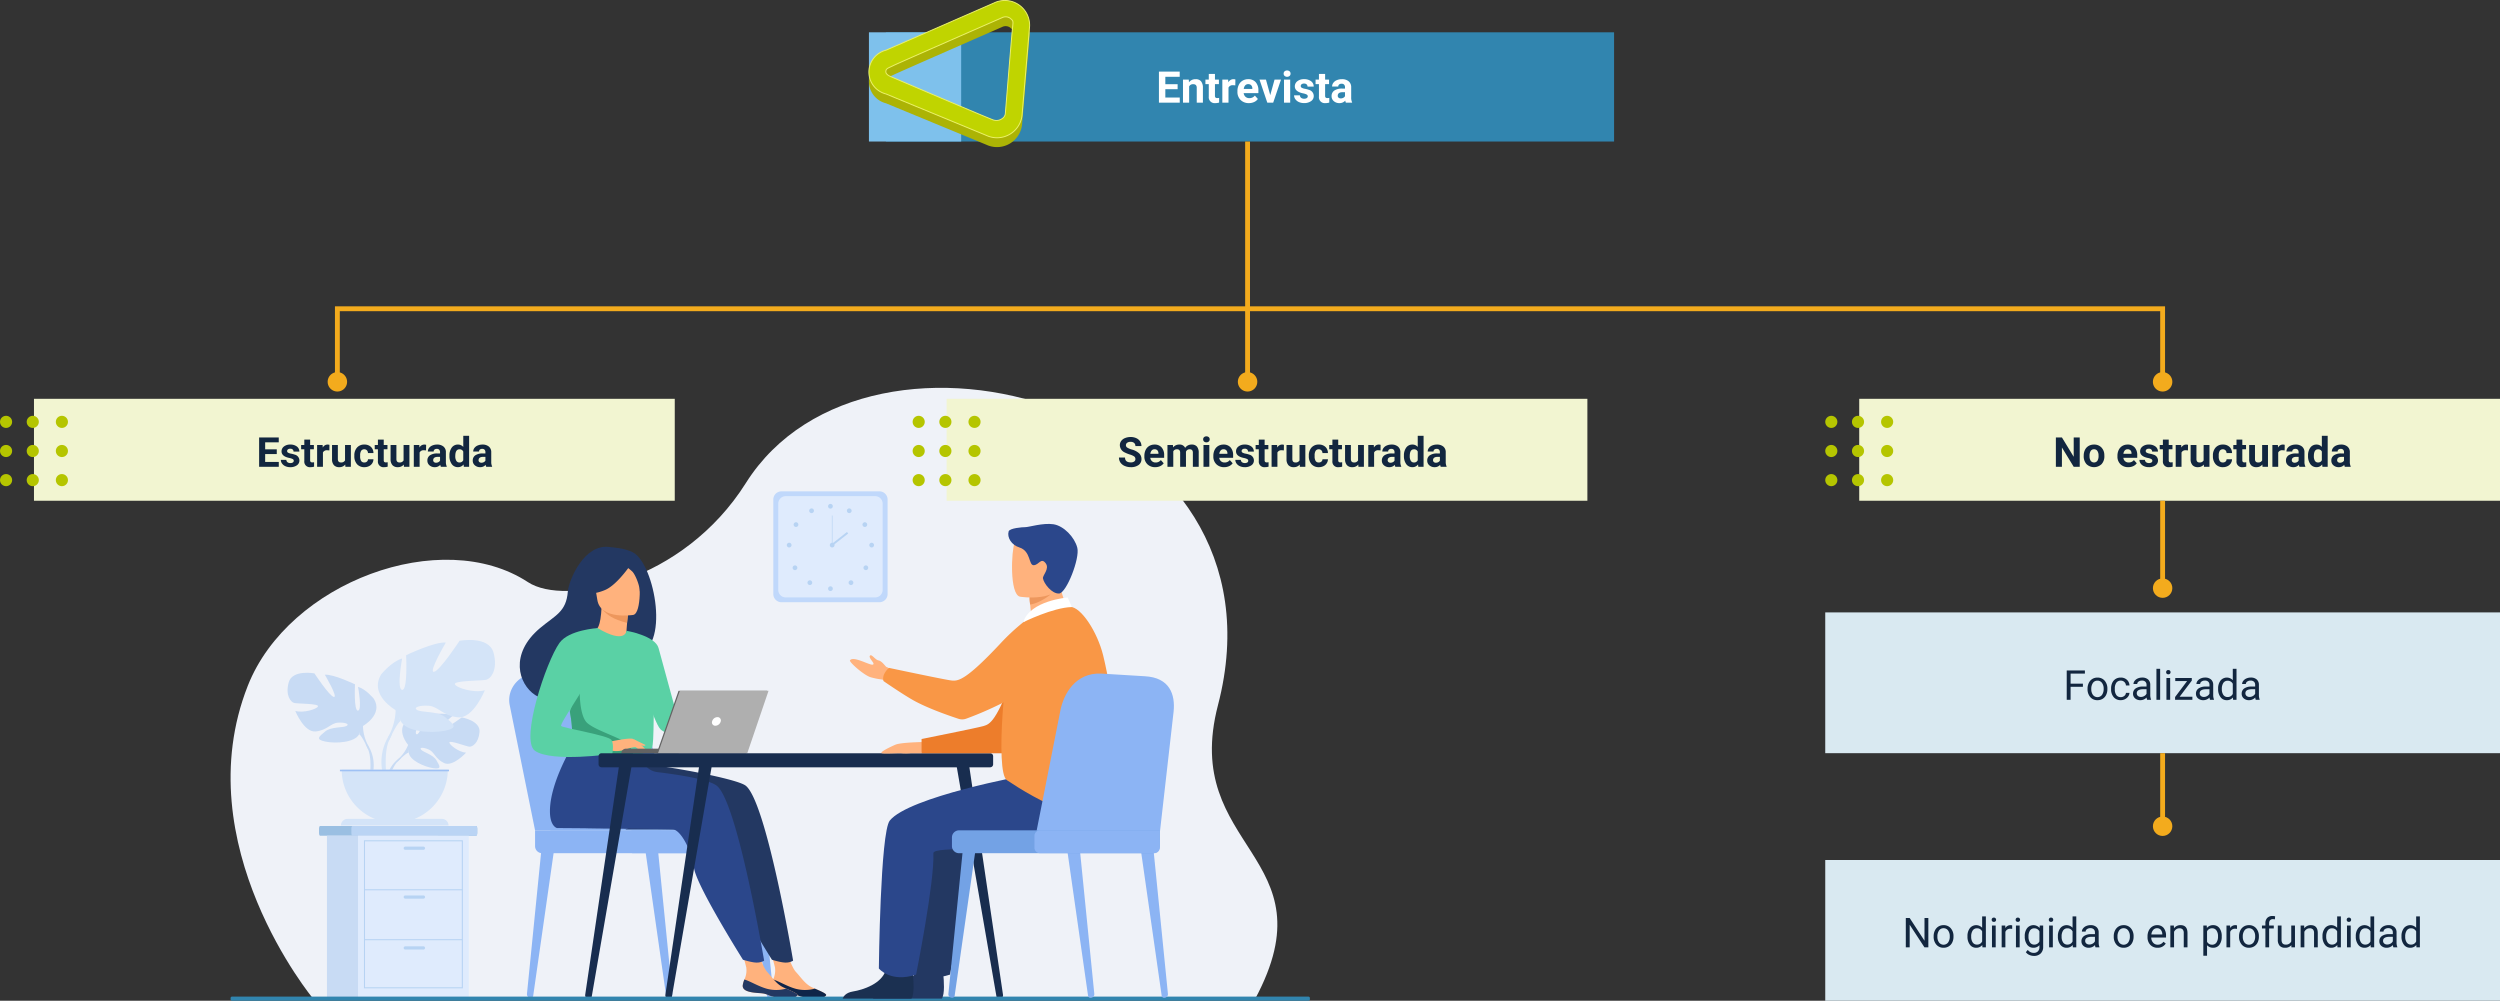 <svg xmlns="http://www.w3.org/2000/svg" xmlns:xlink="http://www.w3.org/1999/xlink" width="1030" height="412.31" viewBox="0 0 1030 412.31">
  <rect x="0" y="0" width="1030" height="412.31" fill="#333333" stroke="none"/>
  <defs>
    <clipPath id="clip-path">
      <rect id="Rectángulo_293095" data-name="Rectángulo 293095" width="444.678" height="252.522" transform="translate(0 0)" fill="#f4f8e7"/>
    </clipPath>
  </defs>
  <g id="Grupo_877529" data-name="Grupo 877529" transform="translate(-285 -9744.3)">
    <g id="Enmascarar_grupo_877026" data-name="Enmascarar grupo 877026" transform="translate(380 9904.087)" clip-path="url(#clip-path)">
      <path id="Trazado_601090" data-name="Trazado 601090" d="M34.081,251.747S-18.691,188.177,7.1,122.733C23.911,80.075,86.972,56.7,122.561,80.075c15.158,9.955,63.787.336,89.753-40.881C262.77-40.9,438.867,7.742,406.808,130.714c-15.514,59.509,47.216,61.673,15.253,121.158Z" transform="translate(0 0.004)" fill="#eff2f8"/>
      <path id="Trazado_601091" data-name="Trazado 601091" d="M452.91,868.482s-5.322-6.209-.328-10.153c0,0,3.648-2.208,6.622-2.029,0,0-4.215,7.067-2.851,7.771s4.129-8.214,4.129-8.214,8.3-.8,10.972.479c0,0-7.1,5.807-5.6,6.153s9.16-5.354,9.16-5.354,7.726,1.315,7.314,6.028-3.074,6.169-4.244,6.043-8.015-2.738-8.164-1.779,3.971,4.092,6.856,4.239c0,0-5.447,6.007-9.067,4.274s-3.929-4.482-6.186-5.513-4.183-1.028-3.251.023,5.016,2.073,6.306,4.356,2.448,3.822-1.3,3.259-9.834-3.3-10.1-6.443Z" transform="translate(-379.766 -721.355)" fill="#c8dbf4"/>
      <path id="Trazado_601092" data-name="Trazado 601092" d="M466.684,904.37s-20.985-.809-25.619,5.193a15.18,15.18,0,0,1-4.179,5.865l-.492,1.34s3.636-3.834,4.938-4.066c0,0-2.035-7.435,25.352-8.331" transform="translate(-367.92 -762.436)" fill="#c8dbf4"/>
      <path id="Trazado_601093" data-name="Trazado 601093" d="M413.644,972.2a13.177,13.177,0,0,0-4.817,9.283l.817.073s1.439-6.154,4.039-8.561-.039-.8-.039-.8" transform="translate(-344.679 -819.207)" fill="#c8dbf4"/>
      <path id="Trazado_601094" data-name="Trazado 601094" d="M180.7,770.091s8.466-4.741,4.515-11.176c0,0-3.161-3.951-6.547-4.967,0,0,1.806,9.6,0,9.821s-1.242-10.837-1.242-10.837-8.918-4.29-12.417-3.951c0,0,5.531,9.37,3.725,9.143s-8.015-9.708-8.015-9.708-9.144-1.693-10.611,3.725.9,8.128,2.258,8.466,10.047.226,9.821,1.355-6.1,2.935-9.369,1.919c0,0,3.612,8.918,8.354,8.466s6.209-3.386,9.144-3.612,5.08.564,3.612,1.354-6.434.259-8.805,2.274-4.29,3.257.113,4.16,12.3.339,13.885-3.048Z" transform="translate(-126.166 -630.773)" fill="#c8dbf4"/>
      <path id="Trazado_601095" data-name="Trazado 601095" d="M179.217,784.3s23.706,7.676,26.415,16.255a18.012,18.012,0,0,0,2.258,8.241v1.693s-2.483-5.757-3.838-6.547c0,0,5.306-7.45-24.834-19.642" transform="translate(-151.096 -661.233)" fill="#c8dbf4"/>
      <path id="Trazado_601096" data-name="Trazado 601096" d="M355.866,934.751a15.635,15.635,0,0,1,1.572,12.309l-.941-.253s.913-7.444-1-11.187.369-.87.369-.87" transform="translate(-299.073 -787.192)" fill="#c8dbf4"/>
      <path id="Trazado_601097" data-name="Trazado 601097" d="M393.984,690.935s-11.16-6.25-5.952-14.732c0,0,4.166-5.208,8.63-6.547,0,0-2.381,12.648,0,12.946s1.637-14.285,1.637-14.285,11.755-5.655,16.368-5.208c0,0-7.291,12.351-4.91,12.053s10.565-12.8,10.565-12.8,12.053-2.232,13.988,4.91-1.19,10.714-2.976,11.16-13.243.3-12.946,1.786,8.035,3.869,12.351,2.53c0,0-4.762,11.756-11.011,11.16s-8.184-4.464-12.053-4.762-6.7.744-4.762,1.786,8.482.341,11.607,3,5.655,4.293-.149,5.484-16.22.446-18.3-4.018Z" transform="translate(-325.979 -558.155)" fill="#d4e4f8"/>
      <path id="Trazado_601098" data-name="Trazado 601098" d="M452.235,709.66s-31.249,10.119-34.82,21.428a23.74,23.74,0,0,1-2.976,10.863v2.232s3.274-7.589,5.059-8.631c0,0-6.994-9.821,32.737-25.892" transform="translate(-349.41 -598.308)" fill="#d4e4f8"/>
      <path id="Trazado_601099" data-name="Trazado 601099" d="M398.758,907.988a20.61,20.61,0,0,0-2.072,16.226l1.24-.333s-1.2-9.811,1.318-14.746-.486-1.147-.486-1.147" transform="translate(-333.73 -764.345)" fill="#d4e4f8"/>
      <path id="Trazado_601100" data-name="Trazado 601100" d="M313.545,1024.512a21.861,21.861,0,0,0,21.861-21.861H291.684a21.861,21.861,0,0,0,21.861,21.861" transform="translate(-245.916 -845.326)" fill="#d4e4f8"/>
      <path id="Trazado_601101" data-name="Trazado 601101" d="M334.087,1134.574H289.761a2.7,2.7,0,0,1,2.7-2.7H331.39a2.7,2.7,0,0,1,2.7,2.7Z" transform="translate(-244.295 -954.276)" fill="#d4e4f8"/>
      <rect id="Rectángulo_293088" data-name="Rectángulo 293088" width="44.938" height="0.67" transform="translate(45.049 157.325)" fill="#9fc1f4"/>
      <path id="Trazado_601102" data-name="Trazado 601102" d="M1099.182,1276.887l.108,0a1.467,1.467,0,0,0,1.482-1.569l-5.893-58.851-5.142.459,8.462,59.168a.957.957,0,0,0,.983.8" transform="translate(-918.749 -1025.591)" fill="#8cb4f4"/>
      <path id="Trazado_601103" data-name="Trazado 601103" d="M779.721,1276.887l-.108,0a1.467,1.467,0,0,1-1.482-1.569l5.893-58.851,5.142.459-8.462,59.168a.957.957,0,0,1-.983.8" transform="translate(-656.029 -1025.591)" fill="#8cb4f4"/>
      <path id="Trazado_601104" data-name="Trazado 601104" d="M1364.132,1276.887l.108,0a1.467,1.467,0,0,0,1.482-1.569l-5.893-58.851-5.142.459,8.462,59.168a.957.957,0,0,0,.983.8" transform="translate(-1142.126 -1025.591)" fill="#8cb4f4"/>
      <path id="Trazado_601105" data-name="Trazado 601105" d="M742.24,813.322l-10.46-51.655c-1.342-6.994,4.453-13.389,11.978-13.217l20.173.461a15.935,15.935,0,0,1,14.944,11.5l15.3,52.908Z" transform="translate(-616.794 -631.008)" fill="#8cb4f4"/>
      <path id="Trazado_601106" data-name="Trazado 601106" d="M782.571,813.322l-10.46-51.655c-1.343-6.994,4.453-13.389,11.977-13.217l20.173.461a15.935,15.935,0,0,1,14.944,11.5l15.3,52.908Z" transform="translate(-650.796 -631.008)" fill="#8cb4f4"/>
      <path id="Trazado_601107" data-name="Trazado 601107" d="M802.4,1171.327h79.813a2.924,2.924,0,0,0,2.915-2.915v-3.59a2.924,2.924,0,0,0-2.915-2.916H799.487v6.506a2.924,2.924,0,0,0,2.915,2.915" transform="translate(-674.041 -979.593)" fill="#8cb4f4"/>
      <path id="Trazado_601108" data-name="Trazado 601108" d="M1044.147,1171.327h50.879a2.355,2.355,0,0,0,2.348-2.349v-4.724a2.355,2.355,0,0,0-2.348-2.349h-50.879a2.355,2.355,0,0,0-2.349,2.349v4.724a2.356,2.356,0,0,0,2.349,2.349" transform="translate(-878.332 -979.593)" fill="#8cb4f4"/>
      <path id="Trazado_601109" data-name="Trazado 601109" d="M297.4,1151.6v1.762c0,.617-.2,1.121-.444,1.121H232.65c-.244,0-.443-.5-.443-1.121V1151.6c0-.616.2-1.121.443-1.121h64.31c.244,0,.444.505.444,1.121" transform="translate(-195.772 -969.956)" fill="#9abfe2"/>
      <path id="Trazado_601110" data-name="Trazado 601110" d="M369.015,1151.6v1.762c0,.617-.183,1.121-.407,1.121H317.553c-.224,0-.407-.5-.407-1.121V1151.6c0-.616.183-1.121.407-1.121h51.055c.224,0,.407.505.407,1.121" transform="translate(-267.383 -969.956)" fill="#bad4f4"/>
      <rect id="Rectángulo_293089" data-name="Rectángulo 293089" width="45.656" height="66.546" transform="translate(39.699 184.524)" fill="#c8dbf4"/>
      <rect id="Rectángulo_293090" data-name="Rectángulo 293090" width="45.656" height="66.546" transform="translate(52.494 184.524)" fill="#dfebfd"/>
      <path id="Trazado_601111" data-name="Trazado 601111" d="M390.938,1248.968H350.189v-60.992h40.749Zm-40.309-.44H390.5v-60.112H350.629Z" transform="translate(-295.241 -1001.572)" fill="#b7d3f3"/>
      <rect id="Rectángulo_293091" data-name="Rectángulo 293091" width="40.309" height="0.44" transform="translate(55.168 206.58)" fill="#b7d3f3"/>
      <rect id="Rectángulo_293092" data-name="Rectángulo 293092" width="40.309" height="0.44" transform="translate(55.168 227.15)" fill="#b7d3f3"/>
      <path id="Trazado_601112" data-name="Trazado 601112" d="M462.627,1205.953h-7.48a.66.66,0,1,1,0-1.32h7.48a.66.66,0,1,1,0,1.32" transform="translate(-383.174 -1015.616)" fill="#b7d3f3"/>
      <path id="Trazado_601113" data-name="Trazado 601113" d="M462.627,1334.149h-7.48a.66.66,0,0,1,0-1.32h7.48a.66.66,0,0,1,0,1.32" transform="translate(-383.174 -1123.696)" fill="#b7d3f3"/>
      <path id="Trazado_601114" data-name="Trazado 601114" d="M462.627,1467.786h-7.48a.66.66,0,1,1,0-1.32h7.48a.66.66,0,1,1,0,1.32" transform="translate(-383.174 -1236.365)" fill="#b7d3f3"/>
      <path id="Trazado_601115" data-name="Trazado 601115" d="M1633.881,250.332h-40.352a3.378,3.378,0,0,1-3.368-3.368V208.017a3.378,3.378,0,0,1,3.368-3.368h40.352a3.378,3.378,0,0,1,3.368,3.368v38.947a3.378,3.378,0,0,1-3.368,3.368" transform="translate(-1366.558 -162.002)" fill="#c0d8fb"/>
      <path id="Trazado_601116" data-name="Trazado 601116" d="M1639.416,255.42h-36.855a3.085,3.085,0,0,1-3.077-3.076V216.771a3.085,3.085,0,0,1,3.077-3.076h36.855a3.085,3.085,0,0,1,3.076,3.076v35.572a3.085,3.085,0,0,1-3.076,3.076" transform="translate(-1373.841 -169.07)" fill="#dfebfd"/>
      <path id="Trazado_601117" data-name="Trazado 601117" d="M1693.315,229.268a.975.975,0,1,1,.975.975.975.975,0,0,1-.975-.975" transform="translate(-1447.144 -180.474)" fill="#b7d3f3"/>
      <path id="Trazado_601118" data-name="Trazado 601118" d="M1728.849,237.261a.975.975,0,1,1,.379,1.326.975.975,0,0,1-.379-1.326" transform="translate(-1474.807 -187.088)" fill="#b7d3f3"/>
      <path id="Trazado_601119" data-name="Trazado 601119" d="M1758.514,262.981a.975.975,0,1,1-.291,1.348.975.975,0,0,1,.291-1.348" transform="translate(-1497.729 -207.451)" fill="#b7d3f3"/>
      <path id="Trazado_601120" data-name="Trazado 601120" d="M1771.891,301.436a.975.975,0,1,1-.976.975.975.975,0,0,1,.976-.975" transform="translate(-1507.766 -237.614)" fill="#b7d3f3"/>
      <path id="Trazado_601121" data-name="Trazado 601121" d="M1761.634,344.4a.975.975,0,1,1-1.38,0,.976.976,0,0,1,1.38,0" transform="translate(-1499.215 -270.954)" fill="#b7d3f3"/>
      <path id="Trazado_601122" data-name="Trazado 601122" d="M1733.638,372.466a.976.976,0,1,1-1.38,0,.975.975,0,0,1,1.38,0" transform="translate(-1477.344 -292.88)" fill="#b7d3f3"/>
      <path id="Trazado_601123" data-name="Trazado 601123" d="M1693.315,384.471a.975.975,0,1,1,.975.975.975.975,0,0,1-.975-.975" transform="translate(-1447.144 -301.72)" fill="#b7d3f3"/>
      <path id="Trazado_601124" data-name="Trazado 601124" d="M1659.586,237.261a.975.975,0,1,0-.378,1.326.975.975,0,0,0,.378-1.326" transform="translate(-1419.366 -187.088)" fill="#b7d3f3"/>
      <path id="Trazado_601125" data-name="Trazado 601125" d="M1629.924,262.981a.975.975,0,1,0,.291,1.348.975.975,0,0,0-.291-1.348" transform="translate(-1396.446 -207.451)" fill="#b7d3f3"/>
      <path id="Trazado_601126" data-name="Trazado 601126" d="M1616.546,301.436a.975.975,0,1,0,.975.975.975.975,0,0,0-.975-.975" transform="translate(-1386.408 -237.614)" fill="#b7d3f3"/>
      <path id="Trazado_601127" data-name="Trazado 601127" d="M1626.8,344.4a.975.975,0,1,0,1.38,0,.975.975,0,0,0-1.38,0" transform="translate(-1394.959 -270.954)" fill="#b7d3f3"/>
      <path id="Trazado_601128" data-name="Trazado 601128" d="M1654.8,372.466a.975.975,0,1,0,1.379,0,.975.975,0,0,0-1.379,0" transform="translate(-1416.831 -292.88)" fill="#b7d3f3"/>
      <path id="Trazado_601129" data-name="Trazado 601129" d="M1696.571,302.411a.975.975,0,1,1,.975.975.976.976,0,0,1-.975-.975" transform="translate(-1449.687 -237.614)" fill="#b7d3f3"/>
      <rect id="Rectángulo_293093" data-name="Rectángulo 293093" width="0.266" height="12.185" transform="translate(247.726 52.612)" fill="#b7d3f3"/>
      <rect id="Rectángulo_293094" data-name="Rectángulo 293094" width="8.213" height="0.799" transform="translate(247.489 64.466) rotate(-38.129)" fill="#b7d3f3"/>
      <path id="Trazado_601130" data-name="Trazado 601130" d="M1068.831,1086.4c-4.318,7.515-9.749,10.416-9.749,10.416h-22.593s35.636-16.149,32.342-10.416" transform="translate(-873.855 -914.893)" fill="#233862"/>
      <path id="Trazado_601131" data-name="Trazado 601131" d="M1414.131,1478.418c-.244,2.37,3.053,2.983,6.877,3.214s2.659,1,7.892,2.009,7.349-.406,7.737-1.111c.345-.625-2.083-1.634-4.668-2.773-.326-.142-.651-.289-.977-.435-2.91-1.317-4.523-3.957-6.776-6.412-2.135-2.326-4.106-9.721-4.106-9.721l-7.109-1.6s1.929,6.657,2.594,9.5a8.776,8.776,0,0,1-.782,4.939,9.335,9.335,0,0,0-.681,2.39" transform="translate(-1191.29 -1232.255)" fill="#ffb27d"/>
      <path id="Trazado_601132" data-name="Trazado 601132" d="M1427.011,1559.2c3.824.231,2.659,1,7.892,2.008s7.349-.406,7.736-1.111c.345-.625-2.083-1.634-4.668-2.773l-.041.044a14.932,14.932,0,0,1-7.943.01c-3.459-.979-6.79-3.088-9.172-3.783a9.332,9.332,0,0,0-.681,2.39c-.244,2.37,3.053,2.983,6.877,3.214" transform="translate(-1197.293 -1309.826)" fill="#0f2549"/>
      <path id="Trazado_601133" data-name="Trazado 601133" d="M983.193,929.782c-3.825-2.686-29.128-7.474-42.041-8.859l-14.272-12.389s-12.148,17.993-12.245,31.758c-.045,6.419,2.911,7.056,2.912,7.057s45.752.339,47.758.546c3.282.339,7.613,8.516,8.7,15.965s20.161,37.743,20.161,37.743,3.979,1.275,5.819,1.167a5.814,5.814,0,0,0,2.9-.779s-11.056-66.152-19.682-72.209" transform="translate(-771.122 -765.977)" fill="#233862"/>
      <path id="Trazado_601134" data-name="Trazado 601134" d="M1338.71,1478.418c-.244,2.37,3.053,2.983,6.877,3.214s2.659,1,7.892,2.009,7.349-.406,7.737-1.111c.345-.625-2.082-1.634-4.669-2.773-.325-.142-.651-.289-.977-.435-2.91-1.317-4.522-3.957-6.776-6.412-2.135-2.326-4.106-9.721-4.106-9.721l-7.109-1.6s1.929,6.657,2.594,9.5a8.777,8.777,0,0,1-.783,4.939,9.33,9.33,0,0,0-.681,2.39" transform="translate(-1127.703 -1232.255)" fill="#ffb27d"/>
      <path id="Trazado_601135" data-name="Trazado 601135" d="M1351.59,1559.2c3.824.231,2.659,1,7.892,2.008s7.35-.406,7.737-1.111c.345-.625-2.083-1.634-4.668-2.773l-.041.044a14.933,14.933,0,0,1-7.943.01c-3.458-.979-6.789-3.088-9.172-3.783a9.317,9.317,0,0,0-.681,2.39c-.244,2.37,3.053,2.983,6.877,3.214" transform="translate(-1133.706 -1309.826)" fill="#233862"/>
      <path id="Trazado_601136" data-name="Trazado 601136" d="M907.105,929.782c-3.323-2.333-13.318-4.142-24.351-5.485a7.422,7.422,0,0,1-6.3-5.57l-25.662-10.193s-12.148,17.993-12.245,31.758c-.045,6.419,2.911,7.056,2.912,7.057s45.752.339,47.758.546c3.283.339,7.613,8.516,8.7,15.965s20.161,37.743,20.161,37.743,3.979,1.275,5.819,1.167a5.813,5.813,0,0,0,2.895-.779s-11.056-66.152-19.682-72.209" transform="translate(-706.973 -765.977)" fill="#2b478b"/>
      <path id="Trazado_601137" data-name="Trazado 601137" d="M805.907,419.671c-3.527-1.852-8.892-2.1-9.764-2.219-10.431-1.4-16.71,13.756-17.079,18.349-.68,8.466-5.159,9.757-11.463,15.059-12.64,10.631-8.933,22.984-2.022,27.574,4.147,2.754,11.456,0,11.456,0,.1.072,19.99-11.117,29.792-16.514,14.7-2.089,8.065-37.528-.921-42.247" transform="translate(-640.113 -351.872)" fill="#233862"/>
      <path id="Trazado_601138" data-name="Trazado 601138" d="M967.816,590.564c.046.023-4.635,2.152-8.014,1.036-3.179-1.047-5.979-5.833-5.934-5.84,1.38-.2,2.782-1.561,3.174-9.626l.611.154,10.272,2.6s-.406,3.254-.574,6.331c-.142,2.583-.113,5.042.464,5.349" transform="translate(-804.198 -485.733)" fill="#ffb27d"/>
      <path id="Trazado_601139" data-name="Trazado 601139" d="M986.708,583.455s0,.67-.384,3.7c-5.81-1.465-8.372-3.392-10.178-5.6Z" transform="translate(-822.981 -490.304)" fill="#ed975d"/>
      <path id="Trazado_601140" data-name="Trazado 601140" d="M970.438,475.489s-13.584,2.212-14.831-6.269-3.84-13.907,4.78-15.677,10.785,1.217,11.89,3.946,1.662,17.206-1.839,18" transform="translate(-804.52 -381.929)" fill="#ffb27d"/>
      <path id="Trazado_601141" data-name="Trazado 601141" d="M950.645,445.988s-6.169,9.738-11.676,12.044-8.213,1.135-8.213,1.135a23.19,23.19,0,0,0,3.158-8.9,4.176,4.176,0,0,1,2.579-3.356c3.952-1.583,11.6-4.078,14.151-.924" transform="translate(-784.714 -374.729)" fill="#233862"/>
      <path id="Trazado_601142" data-name="Trazado 601142" d="M1022.974,446.144a21.506,21.506,0,0,1,5.1,3.591c1.437,1.676,3.1,6.226,2.978,8.268,0,0,1.784-9.791-1.931-13.156-3.939-3.569-6.152,1.3-6.152,1.3" transform="translate(-862.461 -373.944)" fill="#233862"/>
      <path id="Trazado_601143" data-name="Trazado 601143" d="M915.34,657.4c-.412,27.612-.113,21.842-3.134,24.462-.728.631-2.774,1.007-5.467,1.185-8.467.562-23.35-.833-23.916-2.4-1.953-5.414-.574-7.1-2.2-15.385-.17-.881-.38-1.836-.627-2.875-1.359-5.693-2.681-7.63,2.139-16.776,4.371-8.285,9.511-15.015,9.919-14.772,11.532,6.845,11.927,1.107,11.927,1.107s11.564,11.983,11.362,25.451" transform="translate(-740.855 -531.853)" fill="#5ad1a5"/>
      <path id="Trazado_601144" data-name="Trazado 601144" d="M1039.608,637.935s11.8,2,13.2,7.109,9.593,35.142,9.593,35.142-6.032,1.084-8.819-1.7-9.7-25.854-9.7-25.854Z" transform="translate(-876.485 -537.837)" fill="#5ad1a5"/>
      <path id="Trazado_601145" data-name="Trazado 601145" d="M916.865,806.257c-8.467.562-23.35-.833-23.916-2.4-1.953-5.414-.574-7.1-2.2-15.385l4.084-11.5s-.675,12.805,3.1,16.173,15.462,6.5,17.3,9.316a10.3,10.3,0,0,1,1.638,3.793" transform="translate(-750.98 -655.061)" fill="#39a17b"/>
      <path id="Trazado_601146" data-name="Trazado 601146" d="M995.386,922.32s8.353-1.86,9.7-1.119,4.642,3.441,5.054,4.38-3-.713-4.111-1.011c-.719-.193-2.611.465-3.548.777a11.792,11.792,0,0,1-6.358.638Z" transform="translate(-839.202 -776.509)" fill="#ffb27d"/>
      <path id="Trazado_601147" data-name="Trazado 601147" d="M814.951,630.879s-11.822.691-15.7,6.106c-5.466,7.623-16.308,40.111-10.094,44.443,7,4.88,31.848,1.277,31.848,1.277s.827-3.865-.324-5.735-19.849-4.89-20.711-5.753,10.787-16.828,10.787-19.417,4.2-20.921,4.2-20.921" transform="translate(-663.755 -531.888)" fill="#5ad1a5"/>
      <path id="Trazado_601148" data-name="Trazado 601148" d="M1059.788,936.957a16.155,16.155,0,0,0,2.324,2.527,1.713,1.713,0,0,0,.945.2l-1.179-2.123Z" transform="translate(-893.499 -789.94)" fill="#ffb27d"/>
      <path id="Trazado_601149" data-name="Trazado 601149" d="M1057.211,922.139l5.089,2.471a.907.907,0,0,1-.843.326,12.121,12.121,0,0,1-2.207-.606Z" transform="translate(-891.326 -777.447)" fill="#ffb27d"/>
      <path id="Trazado_601150" data-name="Trazado 601150" d="M1049.691,949.35h-23.633a1.884,1.884,0,0,1,1.884-1.884h21.75Z" transform="translate(-865.061 -798.8)" fill="#636363"/>
      <path id="Trazado_601151" data-name="Trazado 601151" d="M1127.878,795.437h36.539l-8.764,25.739h-36.775Z" transform="translate(-943.316 -670.626)" fill="#636363"/>
      <path id="Trazado_601152" data-name="Trazado 601152" d="M1167.845,795.434l-8.764,25.739h-36.776l9-25.739Z" transform="translate(-946.206 -670.623)" fill="#afafaf"/>
      <path id="Trazado_601153" data-name="Trazado 601153" d="M1267.6,866.37a2.375,2.375,0,0,1-2.192,1.781,1.371,1.371,0,0,1-1.369-1.781,2.375,2.375,0,0,1,2.192-1.781,1.371,1.371,0,0,1,1.37,1.781" transform="translate(-1065.662 -728.927)" fill="#fff"/>
      <path id="Trazado_601154" data-name="Trazado 601154" d="M967.446,965.265h160.123a1.219,1.219,0,0,0,1.219-1.219v-3.352a1.219,1.219,0,0,0-1.219-1.219H967.446a1.219,1.219,0,0,0-1.219,1.219v3.352a1.219,1.219,0,0,0,1.219,1.219" transform="translate(-814.618 -808.924)" fill="#182d4f"/>
      <path id="Trazado_601155" data-name="Trazado 601155" d="M1922.074,1076.481l.069-.008a1.47,1.47,0,0,0,1.3-1.635l-14.269-96.587-5.224.15,16.789,97.109a1.2,1.2,0,0,0,1.338.972" transform="translate(-1605.202 -824.754)" fill="#182d4f"/>
      <path id="Trazado_601156" data-name="Trazado 601156" d="M932.419,1076.481l-.068-.008a1.47,1.47,0,0,1-1.3-1.635l14.269-96.587,5.224.15-16.788,97.109a1.2,1.2,0,0,1-1.338.972" transform="translate(-784.953 -824.754)" fill="#182d4f"/>
      <path id="Trazado_601157" data-name="Trazado 601157" d="M1142.945,1076.481l-.068-.008a1.471,1.471,0,0,1-1.3-1.635l14.269-96.587,5.224.15-16.788,97.109a1.2,1.2,0,0,1-1.338.972" transform="translate(-962.445 -824.754)" fill="#182d4f"/>
      <path id="Trazado_601158" data-name="Trazado 601158" d="M444.071,1600.182H.606a.608.608,0,0,1-.606-.606v-.5a.608.608,0,0,1,.606-.606H444.071a.608.608,0,0,1,.606.606v.5a.608.608,0,0,1-.606.606" transform="translate(0 -1347.66)" fill="#3185af"/>
      <path id="Trazado_601159" data-name="Trazado 601159" d="M1686.85,1525.991h28.315c1.362-1.662.86-7.794.654-9.8-.043-.4-.072-.638-.072-.638s-9.669-7.734-11-1.812c-.04.186-.089.367-.143.546-1.673,5.539-9.179,8.056-13.512,8.758-2.818.457-3.859,1.922-4.244,2.943" transform="translate(-1422.169 -1274.343)" fill="#233862"/>
      <path id="Trazado_601160" data-name="Trazado 601160" d="M1852.224,1017.428c-1.022,0-48.5,8.915-56.355,18.636-3.923,4.856-4.507,60.944-4.507,60.944s4.854,6.018,15.337,2.524c0,0,7.686-38.374,7.118-50.014-.157-3.218,32.441-.466,38.407-2.01s20.544-14.523,17.332-20.846-17.332-9.235-17.332-9.235" transform="translate(-1510.283 -857.785)" fill="#233862"/>
      <path id="Trazado_601161" data-name="Trazado 601161" d="M1726.4,929.9s-9.578.129-11.843,1.1-6.859,3.2-5.63,3.541,7.1-.141,8.364.053a21.366,21.366,0,0,0,3.608-.053h4.4Z" transform="translate(-1440.607 -783.987)" fill="#ffb27d"/>
      <path id="Trazado_601162" data-name="Trazado 601162" d="M1645.638,714.888a17.5,17.5,0,0,0-6.436-2.786,27.881,27.881,0,0,1-4.63-.955c-2.926-1.031-8.78-6.295-8.337-6.912,1.42-1.979,8.254,2.209,9.447,1.759s-2.293-2.928-1.08-3.8c.634-.455,2.115,1.827,3.326,2.056,1.638.31,2.919,2.624,3.412,2.744.96.235,5.165,3.362,5.165,3.362Z" transform="translate(-1371.046 -591.963)" fill="#ffb27d"/>
      <path id="Trazado_601163" data-name="Trazado 601163" d="M1866.885,609.758s-7.29,2.26-14.473,22.039-9.91,20.848-12.522,21.624-25.529,5.339-25.529,5.339v5.87h35.313s13.242-12.6,17.211-21.076,0-33.8,0-33.8" transform="translate(-1529.673 -514.081)" fill="#ed7d2b"/>
      <path id="Trazado_601164" data-name="Trazado 601164" d="M1607.1,1525.991h28.315c1.361-1.662.86-7.794.654-9.8-.042-.4-.071-.638-.071-.638s-9.669-7.734-11-1.812c-.041.186-.09.367-.143.546-1.673,5.539-9.179,8.056-13.513,8.758-2.818.457-3.859,1.922-4.244,2.943" transform="translate(-1354.93 -1274.343)" fill="#1b3051"/>
      <path id="Trazado_601165" data-name="Trazado 601165" d="M1763.054,1017.428c-1.022,0-48.5,8.915-56.355,18.636-3.923,4.856-4.506,60.944-4.506,60.944s4.854,6.018,15.337,2.524c0,0,7.686-38.374,7.118-50.014-.157-3.218,32.441-.466,38.407-2.01s20.544-14.523,17.332-20.846-17.332-9.235-17.332-9.235" transform="translate(-1435.104 -857.785)" fill="#2b478b"/>
      <path id="Trazado_601166" data-name="Trazado 601166" d="M2093.047,513.26a46.081,46.081,0,0,0,10.092-2.2c3.869-1.255,6.988-3.09,4.978-6.627-1.852-3.259-4.85-10.54-4.648-16.571l-7.2,5.8-4.89,3.941a58.635,58.635,0,0,0,.555,6.395c.1.742.212,1.544.347,2.4a1.743,1.743,0,0,1-.8,1.752l-.11.069a2.731,2.731,0,0,0,1.68,5.037" transform="translate(-1762.126 -411.314)" fill="#ffb27d"/>
      <path id="Trazado_601167" data-name="Trazado 601167" d="M2098,527.568a11.9,11.9,0,0,0,.179,3.959c4.36-.711,8.436-4.189,8.436-4.189-2.22-.609-3.028-3.008-4.681-2.784Z" transform="translate(-1768.743 -442.233)" fill="#ed975d"/>
      <path id="Trazado_601168" data-name="Trazado 601168" d="M2055.1,399.29s16.771,2.786,18.345-7.685,4.8-17.163-5.842-19.385-13.327,1.461-14.7,4.828-2.122,21.247,2.2,22.242" transform="translate(-1729.88 -313.245)" fill="#ffb27d"/>
      <path id="Trazado_601169" data-name="Trazado 601169" d="M2042.138,360.446c-.721,2.521,1.207,5.593,4.442,6.6,4.8,1.5,3.741,7.392,5.9,7.312s3.033-3.386,4.963-.745c1.647,2.253-1.37,4.924-1.163,6.16.356,2.121,3.68,6.461,6.674,6.244s8.6-14.448,7.477-18.851-5.6-9.045-9.846-9.685-10.134,1.191-11.495,1.191-6.567.408-6.956,1.77" transform="translate(-1721.583 -301.277)" fill="#2b478b"/>
      <path id="Trazado_601170" data-name="Trazado 601170" d="M2065.906,594.992c-2.424-9.756-9.124-19.994-13.654-19.985-7.719.015-18.816,2.052-23.3,13.1-3.3,8.14-7.7,54.966-2.727,58.3,11.371,7.613,37.73,23.154,42.412,7.306,4.291-14.521,1.471-41.788-2.735-58.721" transform="translate(-1706.41 -484.783)" fill="#f99746"/>
      <path id="Trazado_601171" data-name="Trazado 601171" d="M1785.374,608.958a9.143,9.143,0,0,0-14.149-3.94,86.46,86.46,0,0,0-9.7,9.067c-14.406,15.34-17.333,15.245-20.039,14.928s-25.564-5.168-25.564-5.168a6.906,6.906,0,0,0-1.859,2.259,4.255,4.255,0,0,0-.457,3.135c-.9-.578,8.1,5.624,12.582,8.1,5.915,3.266,14.827,6.328,18.377,7.49a4.744,4.744,0,0,0,3.087-.046c5.269-1.9,22.963-8.819,37.367-20.827,3.8-3.164,2.4-9.684.359-15" transform="translate(-1444.626 -508.458)" fill="#f99746"/>
      <path id="Trazado_601172" data-name="Trazado 601172" d="M2101.488,554.451l-1.748-3.937s-15.644,1.276-18.273,10.179c0,0,12.126-6.051,20.021-6.242" transform="translate(-1754.868 -464.133)" fill="#fff"/>
      <path id="Trazado_601173" data-name="Trazado 601173" d="M2400.37,1276.887l.107,0a1.467,1.467,0,0,0,1.482-1.569l-5.893-58.851-5.142.459,8.462,59.168a.958.958,0,0,0,.983.8" transform="translate(-2015.769 -1025.591)" fill="#8cb4f4"/>
      <path id="Trazado_601174" data-name="Trazado 601174" d="M2207.065,1276.887l.108,0a1.467,1.467,0,0,0,1.482-1.569l-5.893-58.851-5.142.459,8.461,59.168a.957.957,0,0,0,.983.8" transform="translate(-1852.796 -1025.591)" fill="#8cb4f4"/>
      <path id="Trazado_601175" data-name="Trazado 601175" d="M1886.328,1276.887l-.108,0a1.467,1.467,0,0,1-1.482-1.569l5.893-58.851,5.142.459-8.462,59.168a.957.957,0,0,1-.983.8" transform="translate(-1589.001 -1025.591)" fill="#73a2e5"/>
      <path id="Trazado_601176" data-name="Trazado 601176" d="M2162.476,815.04l5.593-49.153c.733-7.083-1.637-14.019-11.859-14.556l-17.983-1.1c-10.658-.44-15.47,8.431-16.82,15.26l-10.676,54.032Z" transform="translate(-1779.541 -632.503)" fill="#8cb4f4"/>
      <path id="Trazado_601177" data-name="Trazado 601177" d="M1976.841,1171.327h-79.813a2.924,2.924,0,0,1-2.915-2.915v-3.59a2.924,2.924,0,0,1,2.915-2.916h82.728v6.506a2.924,2.924,0,0,1-2.916,2.915" transform="translate(-1596.911 -979.593)" fill="#73a2e5"/>
      <path id="Trazado_601178" data-name="Trazado 601178" d="M2160.121,1171.327H2113a2.271,2.271,0,0,1-2.264-2.264v-4.893a2.271,2.271,0,0,1,2.264-2.264h49.39v7.157a2.271,2.271,0,0,1-2.264,2.264" transform="translate(-1779.54 -979.593)" fill="#8cb4f4"/>
    </g>
    <path id="Trazado_602593" data-name="Trazado 602593" d="M0,0H300V45H0Z" transform="translate(650 9757.609)" fill="#3185af"/>
    <path id="Trazado_602594" data-name="Trazado 602594" d="M81.179,13.454H76.117v3.428h5.941V19H73.48V6.2h8.561V8.339H76.117v3.05h5.063Zm4.6-3.964.079,1.1a3.32,3.32,0,0,1,2.733-1.274,2.759,2.759,0,0,1,2.25.888,4.142,4.142,0,0,1,.756,2.654V19h-2.54V12.918a1.648,1.648,0,0,0-.352-1.173,1.574,1.574,0,0,0-1.169-.365,1.747,1.747,0,0,0-1.608.914V19h-2.54V9.49ZM96.56,7.152V9.49h1.626v1.863H96.56V16.1a1.133,1.133,0,0,0,.2.756,1.015,1.015,0,0,0,.773.229,4.051,4.051,0,0,0,.747-.062v1.925a5.229,5.229,0,0,1-1.538.229,2.425,2.425,0,0,1-2.725-2.7V11.354H92.631V9.49H94.02V7.152Zm8.385,4.72a6.9,6.9,0,0,0-.914-.07,1.86,1.86,0,0,0-1.89.976V19H99.6V9.49H102l.07,1.134a2.354,2.354,0,0,1,2.118-1.31,2.662,2.662,0,0,1,.791.114Zm5.6,7.3a4.668,4.668,0,0,1-3.406-1.283,4.561,4.561,0,0,1-1.314-3.419v-.246a5.745,5.745,0,0,1,.554-2.562,4.064,4.064,0,0,1,1.569-1.74,4.4,4.4,0,0,1,2.316-.611,3.947,3.947,0,0,1,3.072,1.23,5,5,0,0,1,1.121,3.489v1.037H108.4a2.36,2.36,0,0,0,.743,1.494,2.245,2.245,0,0,0,1.569.563A2.742,2.742,0,0,0,113,16.064l1.248,1.4a3.813,3.813,0,0,1-1.547,1.261A5.075,5.075,0,0,1,110.543,19.176Zm-.29-7.813a1.587,1.587,0,0,0-1.226.512,2.651,2.651,0,0,0-.6,1.466h3.533v-.2a1.891,1.891,0,0,0-.457-1.311A1.638,1.638,0,0,0,110.253,11.362Zm9.088,4.535,1.767-6.407h2.654L120.554,19h-2.426L114.92,9.49h2.654Zm8.218,3.1H125.01V9.49h2.549Zm-2.7-11.971a1.251,1.251,0,0,1,.382-.94,1.648,1.648,0,0,1,2.079,0,1.244,1.244,0,0,1,.387.94,1.247,1.247,0,0,1-.391.949,1.629,1.629,0,0,1-2.065,0A1.247,1.247,0,0,1,124.861,7.029Zm9.94,9.343a.818.818,0,0,0-.461-.734,5.241,5.241,0,0,0-1.481-.479q-3.393-.712-3.393-2.883a2.613,2.613,0,0,1,1.05-2.114,4.237,4.237,0,0,1,2.747-.848,4.56,4.56,0,0,1,2.9.853,2.687,2.687,0,0,1,1.085,2.215H134.7a1.229,1.229,0,0,0-.352-.9,1.488,1.488,0,0,0-1.1-.356,1.52,1.52,0,0,0-.993.29.916.916,0,0,0-.352.738.783.783,0,0,0,.4.681,4.114,4.114,0,0,0,1.349.448,11.019,11.019,0,0,1,1.6.426,2.628,2.628,0,0,1,2.013,2.558,2.481,2.481,0,0,1-1.116,2.1,4.815,4.815,0,0,1-2.883.8,5.029,5.029,0,0,1-2.123-.426,3.561,3.561,0,0,1-1.455-1.169,2.716,2.716,0,0,1-.527-1.6h2.408a1.326,1.326,0,0,0,.5,1.037,1.987,1.987,0,0,0,1.248.36,1.839,1.839,0,0,0,1.1-.277A.861.861,0,0,0,134.8,16.372Zm7.146-9.22V9.49h1.626v1.863h-1.626V16.1a1.133,1.133,0,0,0,.2.756,1.015,1.015,0,0,0,.773.229,4.051,4.051,0,0,0,.747-.062v1.925a5.229,5.229,0,0,1-1.538.229,2.425,2.425,0,0,1-2.725-2.7V11.354h-1.389V9.49h1.389V7.152ZM150.5,19a2.821,2.821,0,0,1-.255-.853,3.073,3.073,0,0,1-2.4,1.028,3.376,3.376,0,0,1-2.316-.809,2.6,2.6,0,0,1-.918-2.039,2.687,2.687,0,0,1,1.121-2.32,5.529,5.529,0,0,1,3.239-.817h1.169v-.545a1.567,1.567,0,0,0-.338-1.055,1.331,1.331,0,0,0-1.068-.4,1.513,1.513,0,0,0-1.006.308,1.045,1.045,0,0,0-.365.844h-2.54a2.551,2.551,0,0,1,.51-1.529,3.37,3.37,0,0,1,1.441-1.1,5.253,5.253,0,0,1,2.092-.4,4.15,4.15,0,0,1,2.791.883,3.09,3.09,0,0,1,1.033,2.483V16.8a4.546,4.546,0,0,0,.378,2.048V19Zm-2.1-1.767a2.188,2.188,0,0,0,1.037-.25,1.645,1.645,0,0,0,.7-.672V14.676h-.949q-1.907,0-2.03,1.318l-.009.149a1.017,1.017,0,0,0,.334.782A1.3,1.3,0,0,0,148.4,17.233Z" transform="translate(689 9767.609)" fill="#fff"/>
    <path id="Trazado_602595" data-name="Trazado 602595" d="M0,0H38V45H0Z" transform="translate(643 9757.609)" fill="#7ec1ec"/>
    <path id="Trazado_602596" data-name="Trazado 602596" d="M0,0H264V42H0Z" transform="translate(1051 9908.609)" fill="#f2f5d1"/>
    <path id="Trazado_602597" data-name="Trazado 602597" d="M0,0H264V42H0Z" transform="translate(299 9908.609)" fill="#f2f5d1"/>
    <path id="Trazado_602598" data-name="Trazado 602598" d="M71.849,18h-2.49l-4.848-7.952V18h-2.49V5.914h2.49l4.856,7.969V5.914h2.482Zm1.644-4.574a5.326,5.326,0,0,1,.515-2.382,3.768,3.768,0,0,1,1.482-1.619,4.323,4.323,0,0,1,2.245-.573A4.09,4.09,0,0,1,80.7,9.965a4.464,4.464,0,0,1,1.282,3.021L82,13.6a4.694,4.694,0,0,1-1.154,3.316,4.472,4.472,0,0,1-6.2,0,4.777,4.777,0,0,1-1.158-3.387Zm2.4.17a3.357,3.357,0,0,0,.481,1.958,1.73,1.73,0,0,0,2.739.008,3.674,3.674,0,0,0,.49-2.141,3.324,3.324,0,0,0-.49-1.945,1.592,1.592,0,0,0-1.378-.69,1.566,1.566,0,0,0-1.361.686A3.736,3.736,0,0,0,75.891,13.6Zm15.954,4.569a4.409,4.409,0,0,1-3.217-1.212,4.308,4.308,0,0,1-1.241-3.229v-.232a5.426,5.426,0,0,1,.523-2.42,3.838,3.838,0,0,1,1.482-1.644,4.159,4.159,0,0,1,2.187-.577,3.727,3.727,0,0,1,2.9,1.162,4.722,4.722,0,0,1,1.058,3.3v.979H89.82a2.229,2.229,0,0,0,.7,1.411A2.12,2.12,0,0,0,92,16.232a2.589,2.589,0,0,0,2.167-1l1.179,1.32a3.6,3.6,0,0,1-1.461,1.191A4.793,4.793,0,0,1,91.845,18.166Zm-.274-7.379a1.5,1.5,0,0,0-1.158.484,2.5,2.5,0,0,0-.569,1.384h3.337v-.192a1.786,1.786,0,0,0-.432-1.238A1.547,1.547,0,0,0,91.571,10.787Zm10.193,4.731a.773.773,0,0,0-.436-.693,4.95,4.95,0,0,0-1.4-.452q-3.2-.672-3.2-2.723a2.468,2.468,0,0,1,.992-2,4,4,0,0,1,2.594-.8,4.307,4.307,0,0,1,2.735.805,2.538,2.538,0,0,1,1.025,2.092h-2.4a1.161,1.161,0,0,0-.332-.851,1.405,1.405,0,0,0-1.038-.336,1.436,1.436,0,0,0-.938.274.865.865,0,0,0-.332.7.739.739,0,0,0,.378.643,3.885,3.885,0,0,0,1.274.423,10.407,10.407,0,0,1,1.511.4,2.482,2.482,0,0,1,1.9,2.416,2.343,2.343,0,0,1-1.054,1.988,4.548,4.548,0,0,1-2.723.76,4.75,4.75,0,0,1-2-.4,3.363,3.363,0,0,1-1.374-1.1,2.565,2.565,0,0,1-.5-1.515h2.274a1.252,1.252,0,0,0,.473.979,1.877,1.877,0,0,0,1.179.34,1.737,1.737,0,0,0,1.042-.261A.814.814,0,0,0,101.765,15.518Zm6.749-8.708V9.019h1.536v1.76h-1.536v4.482a1.07,1.07,0,0,0,.191.714.959.959,0,0,0,.73.216,3.826,3.826,0,0,0,.706-.058V17.95a4.938,4.938,0,0,1-1.453.216,2.29,2.29,0,0,1-2.573-2.548V10.778H104.8V9.019h1.312V6.811Zm7.919,4.458a6.517,6.517,0,0,0-.863-.066,1.757,1.757,0,0,0-1.785.921V18h-2.4V9.019h2.266l.066,1.071a2.223,2.223,0,0,1,2-1.237,2.514,2.514,0,0,1,.747.108Zm6.533,5.819a3.008,3.008,0,0,1-2.457,1.079,2.837,2.837,0,0,1-2.2-.83,3.543,3.543,0,0,1-.776-2.432V9.019h2.4v5.809q0,1.4,1.278,1.4a1.732,1.732,0,0,0,1.677-.848V9.019h2.407V18h-2.258Zm7.869-.855a1.573,1.573,0,0,0,1.079-.365,1.28,1.28,0,0,0,.432-.971h2.25a3.077,3.077,0,0,1-.5,1.673,3.286,3.286,0,0,1-1.341,1.179,4.2,4.2,0,0,1-1.88.419,3.9,3.9,0,0,1-3.038-1.224,4.845,4.845,0,0,1-1.112-3.383V13.4a4.79,4.79,0,0,1,1.1-3.312,3.854,3.854,0,0,1,3.03-1.237,3.778,3.778,0,0,1,2.7.959,3.4,3.4,0,0,1,1.033,2.552h-2.25a1.648,1.648,0,0,0-.432-1.139,1.6,1.6,0,0,0-2.362.173,3.541,3.541,0,0,0-.427,1.983v.249a3.586,3.586,0,0,0,.423,2A1.463,1.463,0,0,0,130.834,16.232Zm8-9.421V9.019h1.536v1.76h-1.536v4.482a1.07,1.07,0,0,0,.191.714.959.959,0,0,0,.73.216,3.826,3.826,0,0,0,.706-.058V17.95a4.939,4.939,0,0,1-1.453.216,2.29,2.29,0,0,1-2.573-2.548V10.778h-1.312V9.019h1.312V6.811Zm8.251,10.276a3.008,3.008,0,0,1-2.457,1.079,2.837,2.837,0,0,1-2.2-.83,3.543,3.543,0,0,1-.776-2.432V9.019h2.4v5.809q0,1.4,1.278,1.4A1.732,1.732,0,0,0,147,15.384V9.019h2.407V18h-2.258Zm9.181-5.819a6.517,6.517,0,0,0-.863-.066,1.757,1.757,0,0,0-1.785.921V18h-2.4V9.019h2.266l.066,1.071a2.223,2.223,0,0,1,2-1.237,2.514,2.514,0,0,1,.747.108ZM162.377,18a2.664,2.664,0,0,1-.241-.805,2.9,2.9,0,0,1-2.266.971,3.189,3.189,0,0,1-2.187-.764,2.456,2.456,0,0,1-.867-1.926,2.538,2.538,0,0,1,1.058-2.191,5.222,5.222,0,0,1,3.059-.772h1.1V12a1.48,1.48,0,0,0-.32-1,1.257,1.257,0,0,0-1.009-.374,1.429,1.429,0,0,0-.95.291.987.987,0,0,0-.344.8h-2.4a2.41,2.41,0,0,1,.481-1.444,3.182,3.182,0,0,1,1.361-1.042,4.961,4.961,0,0,1,1.976-.378,3.92,3.92,0,0,1,2.635.834,2.918,2.918,0,0,1,.975,2.345v3.893a4.294,4.294,0,0,0,.357,1.934V18Zm-1.984-1.668a2.066,2.066,0,0,0,.979-.237,1.554,1.554,0,0,0,.664-.635V13.916h-.9q-1.8,0-1.917,1.245l-.008.141a.96.96,0,0,0,.315.739A1.225,1.225,0,0,0,160.393,16.332Zm5.52-2.889a5.413,5.413,0,0,1,.942-3.345,3.057,3.057,0,0,1,2.577-1.245,2.751,2.751,0,0,1,2.167.979V5.25h2.407V18H171.84l-.116-.955a2.823,2.823,0,0,1-2.308,1.121,3.049,3.049,0,0,1-2.544-1.249A5.587,5.587,0,0,1,165.913,13.443Zm2.4.179a3.546,3.546,0,0,0,.44,1.937,1.433,1.433,0,0,0,1.278.673,1.605,1.605,0,0,0,1.569-.939v-3.55a1.582,1.582,0,0,0-1.552-.939Q168.312,10.8,168.312,13.621ZM181.07,18a2.664,2.664,0,0,1-.241-.805,2.9,2.9,0,0,1-2.266.971,3.189,3.189,0,0,1-2.187-.764,2.456,2.456,0,0,1-.867-1.926,2.538,2.538,0,0,1,1.058-2.191,5.222,5.222,0,0,1,3.059-.772h1.1V12a1.48,1.48,0,0,0-.32-1,1.257,1.257,0,0,0-1.009-.374,1.429,1.429,0,0,0-.95.291.987.987,0,0,0-.344.8h-2.4a2.41,2.41,0,0,1,.481-1.444,3.182,3.182,0,0,1,1.361-1.042,4.961,4.961,0,0,1,1.976-.378,3.92,3.92,0,0,1,2.635.834,2.918,2.918,0,0,1,.975,2.345v3.893a4.294,4.294,0,0,0,.357,1.934V18Zm-1.984-1.668a2.066,2.066,0,0,0,.979-.237,1.554,1.554,0,0,0,.664-.635V13.916h-.9q-1.8,0-1.917,1.245l-.008.141a.96.96,0,0,0,.315.739A1.225,1.225,0,0,0,179.086,16.332Z" transform="translate(1070 9918.609)" fill="#12263f"/>
    <g id="Grupo_874666" data-name="Grupo 874666" transform="translate(1350 11744.142) rotate(180)">
      <circle id="Elipse_4713" data-name="Elipse 4713" cx="2.5" cy="2.5" r="2.5" transform="translate(285 1799.532)" fill="#b5c500"/>
      <circle id="Elipse_4717" data-name="Elipse 4717" cx="2.5" cy="2.5" r="2.5" transform="translate(285 1811.532)" fill="#b5c500"/>
      <circle id="Elipse_4719" data-name="Elipse 4719" cx="2.5" cy="2.5" r="2.5" transform="translate(285 1823.532)" fill="#b5c500"/>
      <circle id="Elipse_4715" data-name="Elipse 4715" cx="2.5" cy="2.5" r="2.5" transform="translate(297 1799.532)" fill="#b5c500"/>
      <circle id="Elipse_4720" data-name="Elipse 4720" cx="2.5" cy="2.5" r="2.5" transform="translate(308 1799.532)" fill="#b5c500"/>
      <circle id="Elipse_4716" data-name="Elipse 4716" cx="2.5" cy="2.5" r="2.5" transform="translate(297 1811.532)" fill="#b5c500"/>
      <circle id="Elipse_4721" data-name="Elipse 4721" cx="2.5" cy="2.5" r="2.5" transform="translate(308 1811.532)" fill="#b5c500"/>
      <circle id="Elipse_4718" data-name="Elipse 4718" cx="2.5" cy="2.5" r="2.5" transform="translate(297 1823.532)" fill="#b5c500"/>
      <circle id="Elipse_4722" data-name="Elipse 4722" cx="2.5" cy="2.5" r="2.5" transform="translate(308 1823.532)" fill="#b5c500"/>
    </g>
    <g id="Grupo_874667" data-name="Grupo 874667" transform="translate(598 11744.142) rotate(180)">
      <circle id="Elipse_4713-2" data-name="Elipse 4713" cx="2.5" cy="2.5" r="2.5" transform="translate(285 1799.532)" fill="#b5c500"/>
      <circle id="Elipse_4717-2" data-name="Elipse 4717" cx="2.5" cy="2.5" r="2.5" transform="translate(285 1811.532)" fill="#b5c500"/>
      <circle id="Elipse_4719-2" data-name="Elipse 4719" cx="2.5" cy="2.5" r="2.5" transform="translate(285 1823.532)" fill="#b5c500"/>
      <circle id="Elipse_4715-2" data-name="Elipse 4715" cx="2.5" cy="2.5" r="2.5" transform="translate(297 1799.532)" fill="#b5c500"/>
      <circle id="Elipse_4720-2" data-name="Elipse 4720" cx="2.5" cy="2.5" r="2.5" transform="translate(308 1799.532)" fill="#b5c500"/>
      <circle id="Elipse_4716-2" data-name="Elipse 4716" cx="2.5" cy="2.5" r="2.5" transform="translate(297 1811.532)" fill="#b5c500"/>
      <circle id="Elipse_4721-2" data-name="Elipse 4721" cx="2.5" cy="2.5" r="2.5" transform="translate(308 1811.532)" fill="#b5c500"/>
      <circle id="Elipse_4718-2" data-name="Elipse 4718" cx="2.5" cy="2.5" r="2.5" transform="translate(297 1823.532)" fill="#b5c500"/>
      <circle id="Elipse_4722-2" data-name="Elipse 4722" cx="2.5" cy="2.5" r="2.5" transform="translate(308 1823.532)" fill="#b5c500"/>
    </g>
    <g id="Grupo_874669" data-name="Grupo 874669" transform="translate(81 2818.609)">
      <rect id="Rectángulo_291481" data-name="Rectángulo 291481" width="264" height="42" transform="translate(594 7090)" fill="#f2f5d1"/>
      <g id="Grupo_874668" data-name="Grupo 874668" transform="translate(893 8925.532) rotate(180)">
        <circle id="Elipse_4713-3" data-name="Elipse 4713" cx="2.5" cy="2.5" r="2.5" transform="translate(285 1799.532)" fill="#b5c500"/>
        <circle id="Elipse_4717-3" data-name="Elipse 4717" cx="2.5" cy="2.5" r="2.5" transform="translate(285 1811.532)" fill="#b5c500"/>
        <circle id="Elipse_4719-3" data-name="Elipse 4719" cx="2.5" cy="2.5" r="2.5" transform="translate(285 1823.532)" fill="#b5c500"/>
        <circle id="Elipse_4715-3" data-name="Elipse 4715" cx="2.5" cy="2.5" r="2.5" transform="translate(297 1799.532)" fill="#b5c500"/>
        <circle id="Elipse_4720-3" data-name="Elipse 4720" cx="2.5" cy="2.5" r="2.5" transform="translate(308 1799.532)" fill="#b5c500"/>
        <circle id="Elipse_4716-3" data-name="Elipse 4716" cx="2.5" cy="2.5" r="2.5" transform="translate(297 1811.532)" fill="#b5c500"/>
        <circle id="Elipse_4721-3" data-name="Elipse 4721" cx="2.5" cy="2.5" r="2.5" transform="translate(308 1811.532)" fill="#b5c500"/>
        <circle id="Elipse_4718-3" data-name="Elipse 4718" cx="2.5" cy="2.5" r="2.5" transform="translate(297 1823.532)" fill="#b5c500"/>
        <circle id="Elipse_4722-3" data-name="Elipse 4722" cx="2.5" cy="2.5" r="2.5" transform="translate(308 1823.532)" fill="#b5c500"/>
      </g>
    </g>
    <path id="Trazado_602599" data-name="Trazado 602599" d="M83.03,12.762H78.248V16H83.86v2h-8.1V5.914h8.085V7.931H78.248v2.88H83.03Zm7,2.756a.773.773,0,0,0-.436-.693,4.95,4.95,0,0,0-1.4-.452q-3.2-.672-3.2-2.723a2.468,2.468,0,0,1,.992-2,4,4,0,0,1,2.594-.8,4.307,4.307,0,0,1,2.735.805,2.538,2.538,0,0,1,1.025,2.092h-2.4A1.161,1.161,0,0,0,89.6,10.9a1.405,1.405,0,0,0-1.038-.336,1.436,1.436,0,0,0-.938.274.865.865,0,0,0-.332.7.739.739,0,0,0,.378.643,3.885,3.885,0,0,0,1.274.423,10.407,10.407,0,0,1,1.511.4,2.482,2.482,0,0,1,1.9,2.416,2.343,2.343,0,0,1-1.054,1.988,4.548,4.548,0,0,1-2.723.76,4.75,4.75,0,0,1-2-.4,3.363,3.363,0,0,1-1.374-1.1,2.565,2.565,0,0,1-.5-1.515h2.274a1.252,1.252,0,0,0,.473.979,1.877,1.877,0,0,0,1.179.34,1.737,1.737,0,0,0,1.042-.261A.814.814,0,0,0,90.027,15.518Zm6.749-8.708V9.019h1.536v1.76H96.776v4.482a1.07,1.07,0,0,0,.191.714.959.959,0,0,0,.73.216,3.826,3.826,0,0,0,.706-.058V17.95a4.938,4.938,0,0,1-1.453.216,2.29,2.29,0,0,1-2.573-2.548V10.778H93.065V9.019h1.312V6.811Zm7.919,4.458a6.517,6.517,0,0,0-.863-.066,1.757,1.757,0,0,0-1.785.921V18h-2.4V9.019h2.266l.066,1.071a2.223,2.223,0,0,1,2-1.237,2.514,2.514,0,0,1,.747.108Zm6.533,5.819a3.008,3.008,0,0,1-2.457,1.079,2.837,2.837,0,0,1-2.2-.83,3.543,3.543,0,0,1-.776-2.432V9.019h2.4v5.809q0,1.4,1.278,1.4a1.732,1.732,0,0,0,1.677-.848V9.019h2.407V18h-2.258Zm7.869-.855a1.573,1.573,0,0,0,1.079-.365,1.28,1.28,0,0,0,.432-.971h2.25a3.077,3.077,0,0,1-.5,1.673,3.286,3.286,0,0,1-1.341,1.179,4.2,4.2,0,0,1-1.88.419,3.9,3.9,0,0,1-3.038-1.224,4.845,4.845,0,0,1-1.112-3.383V13.4a4.79,4.79,0,0,1,1.1-3.312,3.854,3.854,0,0,1,3.03-1.237,3.778,3.778,0,0,1,2.7.959,3.4,3.4,0,0,1,1.033,2.552h-2.25a1.648,1.648,0,0,0-.432-1.139,1.6,1.6,0,0,0-2.362.173,3.541,3.541,0,0,0-.427,1.983v.249a3.586,3.586,0,0,0,.423,2A1.463,1.463,0,0,0,119.1,16.232Zm8-9.421V9.019h1.536v1.76H127.1v4.482a1.07,1.07,0,0,0,.191.714.959.959,0,0,0,.73.216,3.826,3.826,0,0,0,.706-.058V17.95a4.939,4.939,0,0,1-1.453.216,2.29,2.29,0,0,1-2.573-2.548V10.778h-1.312V9.019H124.7V6.811Zm8.251,10.276a3.008,3.008,0,0,1-2.457,1.079,2.837,2.837,0,0,1-2.2-.83,3.543,3.543,0,0,1-.776-2.432V9.019h2.4v5.809q0,1.4,1.278,1.4a1.732,1.732,0,0,0,1.677-.848V9.019h2.407V18h-2.258Zm9.181-5.819a6.517,6.517,0,0,0-.863-.066,1.757,1.757,0,0,0-1.785.921V18h-2.4V9.019h2.266l.066,1.071a2.223,2.223,0,0,1,2-1.237,2.514,2.514,0,0,1,.747.108ZM150.639,18a2.664,2.664,0,0,1-.241-.805,2.9,2.9,0,0,1-2.266.971,3.189,3.189,0,0,1-2.187-.764,2.456,2.456,0,0,1-.867-1.926,2.538,2.538,0,0,1,1.058-2.191,5.222,5.222,0,0,1,3.059-.772h1.1V12a1.48,1.48,0,0,0-.32-1,1.257,1.257,0,0,0-1.009-.374,1.429,1.429,0,0,0-.95.291.987.987,0,0,0-.344.8h-2.4a2.41,2.41,0,0,1,.481-1.444A3.182,3.182,0,0,1,147.12,9.23a4.961,4.961,0,0,1,1.976-.378,3.92,3.92,0,0,1,2.635.834,2.918,2.918,0,0,1,.975,2.345v3.893a4.294,4.294,0,0,0,.357,1.934V18Zm-1.984-1.668a2.066,2.066,0,0,0,.979-.237,1.554,1.554,0,0,0,.664-.635V13.916h-.9q-1.8,0-1.917,1.245l-.008.141a.96.96,0,0,0,.315.739A1.225,1.225,0,0,0,148.656,16.332Zm5.52-2.889a5.413,5.413,0,0,1,.942-3.345A3.057,3.057,0,0,1,157.7,8.853a2.751,2.751,0,0,1,2.167.979V5.25h2.407V18H160.1l-.116-.955a2.823,2.823,0,0,1-2.308,1.121,3.049,3.049,0,0,1-2.544-1.249A5.587,5.587,0,0,1,154.176,13.443Zm2.4.179a3.546,3.546,0,0,0,.44,1.937,1.433,1.433,0,0,0,1.278.673,1.605,1.605,0,0,0,1.569-.939v-3.55a1.582,1.582,0,0,0-1.552-.939Q156.574,10.8,156.574,13.621ZM169.333,18a2.664,2.664,0,0,1-.241-.805,2.9,2.9,0,0,1-2.266.971,3.189,3.189,0,0,1-2.187-.764,2.456,2.456,0,0,1-.867-1.926,2.538,2.538,0,0,1,1.058-2.191,5.222,5.222,0,0,1,3.059-.772h1.1V12a1.48,1.48,0,0,0-.32-1,1.257,1.257,0,0,0-1.009-.374,1.429,1.429,0,0,0-.95.291.987.987,0,0,0-.344.8h-2.4a2.41,2.41,0,0,1,.481-1.444,3.182,3.182,0,0,1,1.361-1.042,4.961,4.961,0,0,1,1.976-.378,3.92,3.92,0,0,1,2.635.834,2.918,2.918,0,0,1,.975,2.345v3.893a4.294,4.294,0,0,0,.357,1.934V18Zm-1.984-1.668a2.066,2.066,0,0,0,.979-.237,1.554,1.554,0,0,0,.664-.635V13.916h-.9q-1.8,0-1.917,1.245l-.008.141a.96.96,0,0,0,.315.739A1.225,1.225,0,0,0,167.349,16.332Z" transform="translate(316 9918.609)" fill="#12263f"/>
    <path id="Trazado_602600" data-name="Trazado 602600" d="M64.78,14.829a1.278,1.278,0,0,0-.5-1.083,6.533,6.533,0,0,0-1.793-.8,12.71,12.71,0,0,1-2.05-.826,3.35,3.35,0,0,1-2.059-3,2.919,2.919,0,0,1,.552-1.747,3.6,3.6,0,0,1,1.585-1.2,5.967,5.967,0,0,1,2.32-.432,5.432,5.432,0,0,1,2.308.469,3.674,3.674,0,0,1,1.573,1.324,3.464,3.464,0,0,1,.56,1.942h-2.49a1.63,1.63,0,0,0-.523-1.291A2.15,2.15,0,0,0,62.8,7.732a2.3,2.3,0,0,0-1.419.386,1.217,1.217,0,0,0-.506,1.017,1.166,1.166,0,0,0,.594.988,6.705,6.705,0,0,0,1.747.747,7.55,7.55,0,0,1,3.1,1.585,3.157,3.157,0,0,1,.971,2.357,2.909,2.909,0,0,1-1.187,2.461,5.2,5.2,0,0,1-3.2.892,6.171,6.171,0,0,1-2.54-.51,4.019,4.019,0,0,1-1.747-1.4,3.582,3.582,0,0,1-.6-2.059h2.5q0,2,2.391,2a2.326,2.326,0,0,0,1.386-.361A1.175,1.175,0,0,0,64.78,14.829Zm8.16,3.337a4.409,4.409,0,0,1-3.217-1.212,4.308,4.308,0,0,1-1.241-3.229v-.232A5.426,5.426,0,0,1,69,11.073a3.838,3.838,0,0,1,1.482-1.644,4.159,4.159,0,0,1,2.187-.577,3.727,3.727,0,0,1,2.9,1.162,4.722,4.722,0,0,1,1.058,3.3v.979H70.914a2.229,2.229,0,0,0,.7,1.411,2.12,2.12,0,0,0,1.482.531,2.589,2.589,0,0,0,2.167-1l1.179,1.32a3.6,3.6,0,0,1-1.461,1.191A4.793,4.793,0,0,1,72.939,18.166Zm-.274-7.379a1.5,1.5,0,0,0-1.158.484,2.5,2.5,0,0,0-.569,1.384h3.337v-.192a1.786,1.786,0,0,0-.432-1.238A1.547,1.547,0,0,0,72.666,10.787Zm7.579-1.768.075,1A3.156,3.156,0,0,1,82.9,8.853a2.4,2.4,0,0,1,2.382,1.37,3.084,3.084,0,0,1,2.7-1.37,2.679,2.679,0,0,1,2.175.851,3.911,3.911,0,0,1,.714,2.561V18H88.462V12.272a1.71,1.71,0,0,0-.3-1.116,1.324,1.324,0,0,0-1.054-.353,1.5,1.5,0,0,0-1.494,1.029L85.623,18h-2.4V12.281a1.689,1.689,0,0,0-.307-1.129,1.337,1.337,0,0,0-1.046-.349,1.555,1.555,0,0,0-1.478.847V18h-2.4V9.019Zm15,8.981H92.836V9.019h2.407ZM92.7,6.694a1.181,1.181,0,0,1,.361-.888,1.556,1.556,0,0,1,1.963,0,1.175,1.175,0,0,1,.365.888,1.178,1.178,0,0,1-.369.9,1.539,1.539,0,0,1-1.951,0A1.178,1.178,0,0,1,92.7,6.694Zm8.658,11.472a4.409,4.409,0,0,1-3.217-1.212A4.308,4.308,0,0,1,96.9,13.725v-.232a5.426,5.426,0,0,1,.523-2.42A3.838,3.838,0,0,1,98.9,9.429a4.159,4.159,0,0,1,2.187-.577,3.727,3.727,0,0,1,2.9,1.162,4.722,4.722,0,0,1,1.058,3.3v.979H99.328a2.229,2.229,0,0,0,.7,1.411,2.12,2.12,0,0,0,1.482.531,2.589,2.589,0,0,0,2.167-1l1.179,1.32a3.6,3.6,0,0,1-1.461,1.191A4.793,4.793,0,0,1,101.353,18.166Zm-.274-7.379a1.5,1.5,0,0,0-1.158.484,2.5,2.5,0,0,0-.569,1.384h3.337v-.192a1.786,1.786,0,0,0-.432-1.238A1.547,1.547,0,0,0,101.079,10.787Zm10.193,4.731a.773.773,0,0,0-.436-.693,4.95,4.95,0,0,0-1.4-.452q-3.2-.672-3.2-2.723a2.468,2.468,0,0,1,.992-2,4,4,0,0,1,2.594-.8,4.307,4.307,0,0,1,2.735.805,2.538,2.538,0,0,1,1.025,2.092h-2.4a1.161,1.161,0,0,0-.332-.851,1.405,1.405,0,0,0-1.038-.336,1.436,1.436,0,0,0-.938.274.865.865,0,0,0-.332.7.739.739,0,0,0,.378.643,3.885,3.885,0,0,0,1.274.423,10.407,10.407,0,0,1,1.511.4,2.482,2.482,0,0,1,1.9,2.416,2.343,2.343,0,0,1-1.054,1.988,4.548,4.548,0,0,1-2.723.76,4.75,4.75,0,0,1-2-.4,3.363,3.363,0,0,1-1.374-1.1,2.565,2.565,0,0,1-.5-1.515h2.274a1.252,1.252,0,0,0,.473.979,1.877,1.877,0,0,0,1.179.34,1.737,1.737,0,0,0,1.042-.261A.814.814,0,0,0,111.272,15.518Zm6.749-8.708V9.019h1.536v1.76h-1.536v4.482a1.07,1.07,0,0,0,.191.714.959.959,0,0,0,.73.216,3.826,3.826,0,0,0,.706-.058V17.95a4.938,4.938,0,0,1-1.453.216,2.29,2.29,0,0,1-2.573-2.548V10.778h-1.312V9.019h1.312V6.811Zm7.919,4.458a6.517,6.517,0,0,0-.863-.066,1.757,1.757,0,0,0-1.785.921V18h-2.4V9.019h2.266l.066,1.071a2.223,2.223,0,0,1,2-1.237,2.514,2.514,0,0,1,.747.108Zm6.533,5.819a3.008,3.008,0,0,1-2.457,1.079,2.837,2.837,0,0,1-2.2-.83,3.543,3.543,0,0,1-.776-2.432V9.019h2.4v5.809q0,1.4,1.278,1.4a1.732,1.732,0,0,0,1.677-.848V9.019H134.8V18h-2.258Zm7.869-.855a1.573,1.573,0,0,0,1.079-.365,1.28,1.28,0,0,0,.432-.971h2.25a3.077,3.077,0,0,1-.5,1.673,3.286,3.286,0,0,1-1.341,1.179,4.2,4.2,0,0,1-1.88.419,3.9,3.9,0,0,1-3.038-1.224,4.845,4.845,0,0,1-1.112-3.383V13.4a4.79,4.79,0,0,1,1.1-3.312,3.854,3.854,0,0,1,3.03-1.237,3.778,3.778,0,0,1,2.7.959,3.4,3.4,0,0,1,1.033,2.552h-2.25a1.648,1.648,0,0,0-.432-1.139,1.6,1.6,0,0,0-2.362.173,3.541,3.541,0,0,0-.427,1.983v.249a3.586,3.586,0,0,0,.423,2A1.463,1.463,0,0,0,140.342,16.232Zm8-9.421V9.019h1.536v1.76h-1.536v4.482a1.07,1.07,0,0,0,.191.714.959.959,0,0,0,.73.216,3.826,3.826,0,0,0,.706-.058V17.95a4.939,4.939,0,0,1-1.453.216,2.29,2.29,0,0,1-2.573-2.548V10.778h-1.312V9.019h1.312V6.811Zm8.251,10.276a3.008,3.008,0,0,1-2.457,1.079,2.837,2.837,0,0,1-2.2-.83,3.543,3.543,0,0,1-.776-2.432V9.019h2.4v5.809q0,1.4,1.278,1.4a1.732,1.732,0,0,0,1.677-.848V9.019h2.407V18h-2.258Zm9.181-5.819a6.517,6.517,0,0,0-.863-.066,1.757,1.757,0,0,0-1.785.921V18h-2.4V9.019h2.266l.066,1.071a2.223,2.223,0,0,1,2-1.237,2.514,2.514,0,0,1,.747.108ZM171.885,18a2.664,2.664,0,0,1-.241-.805,2.9,2.9,0,0,1-2.266.971,3.189,3.189,0,0,1-2.187-.764,2.456,2.456,0,0,1-.867-1.926,2.538,2.538,0,0,1,1.058-2.191,5.222,5.222,0,0,1,3.059-.772h1.1V12a1.48,1.48,0,0,0-.32-1,1.257,1.257,0,0,0-1.009-.374,1.429,1.429,0,0,0-.95.291.987.987,0,0,0-.344.8h-2.4A2.41,2.41,0,0,1,167,10.272a3.182,3.182,0,0,1,1.361-1.042,4.961,4.961,0,0,1,1.976-.378,3.92,3.92,0,0,1,2.635.834,2.918,2.918,0,0,1,.975,2.345v3.893a4.294,4.294,0,0,0,.357,1.934V18ZM169.9,16.332a2.066,2.066,0,0,0,.979-.237,1.554,1.554,0,0,0,.664-.635V13.916h-.9q-1.8,0-1.917,1.245l-.008.141a.96.96,0,0,0,.315.739A1.225,1.225,0,0,0,169.9,16.332Zm5.52-2.889a5.413,5.413,0,0,1,.942-3.345,3.057,3.057,0,0,1,2.577-1.245,2.751,2.751,0,0,1,2.167.979V5.25h2.407V18h-2.167l-.116-.955a2.823,2.823,0,0,1-2.308,1.121,3.049,3.049,0,0,1-2.544-1.249A5.587,5.587,0,0,1,175.421,13.443Zm2.4.179a3.546,3.546,0,0,0,.44,1.937,1.433,1.433,0,0,0,1.278.673,1.605,1.605,0,0,0,1.569-.939v-3.55a1.582,1.582,0,0,0-1.552-.939Q177.82,10.8,177.82,13.621ZM190.578,18a2.664,2.664,0,0,1-.241-.805,2.9,2.9,0,0,1-2.266.971,3.189,3.189,0,0,1-2.187-.764,2.456,2.456,0,0,1-.867-1.926,2.538,2.538,0,0,1,1.058-2.191,5.222,5.222,0,0,1,3.059-.772h1.1V12a1.48,1.48,0,0,0-.32-1,1.257,1.257,0,0,0-1.009-.374,1.429,1.429,0,0,0-.95.291.987.987,0,0,0-.344.8h-2.4a2.41,2.41,0,0,1,.481-1.444,3.182,3.182,0,0,1,1.361-1.042,4.961,4.961,0,0,1,1.976-.378,3.92,3.92,0,0,1,2.635.834,2.918,2.918,0,0,1,.975,2.345v3.893A4.294,4.294,0,0,0,193,17.859V18Zm-1.984-1.668a2.066,2.066,0,0,0,.979-.237,1.554,1.554,0,0,0,.664-.635V13.916h-.9q-1.8,0-1.917,1.245l-.008.141a.96.96,0,0,0,.315.739A1.225,1.225,0,0,0,188.594,16.332Z" transform="translate(688 9918.609)" fill="#12263f"/>
    <path id="Trazado_602601" data-name="Trazado 602601" d="M0,0H278V58H0Z" transform="translate(1037 9996.609)" fill="#d9e9f1"/>
    <path id="Trazado_602602" data-name="Trazado 602602" d="M0,0H278V58H0Z" transform="translate(1037 10098.609)" fill="#d9e9f1"/>
    <path id="Trazado_602603" data-name="Trazado 602603" d="M106.158,12.663h-5.072V18H99.492V5.914h7.487v1.3h-5.894v4.142h5.072Zm1.909.764a5.3,5.3,0,0,1,.519-2.374,3.87,3.87,0,0,1,1.444-1.627,3.932,3.932,0,0,1,2.113-.573,3.788,3.788,0,0,1,2.968,1.27,4.886,4.886,0,0,1,1.133,3.378v.108a5.351,5.351,0,0,1-.5,2.353,3.813,3.813,0,0,1-1.436,1.623,3.977,3.977,0,0,1-2.146.581A3.778,3.778,0,0,1,109.2,16.9a4.861,4.861,0,0,1-1.133-3.362Zm1.544.183a3.842,3.842,0,0,0,.693,2.4A2.349,2.349,0,0,0,114.019,16a4.2,4.2,0,0,0,.689-2.569,3.836,3.836,0,0,0-.7-2.395,2.23,2.23,0,0,0-1.864-.917,2.205,2.205,0,0,0-1.834.9A4.17,4.17,0,0,0,109.611,13.609Zm12.161,3.3a2.212,2.212,0,0,0,1.436-.5,1.752,1.752,0,0,0,.681-1.245h1.453a2.785,2.785,0,0,1-.531,1.469,3.5,3.5,0,0,1-1.307,1.112,3.772,3.772,0,0,1-1.731.415,3.7,3.7,0,0,1-2.918-1.224,4.877,4.877,0,0,1-1.083-3.349v-.257A5.407,5.407,0,0,1,118.252,11a3.667,3.667,0,0,1,1.382-1.585,3.926,3.926,0,0,1,2.129-.564,3.6,3.6,0,0,1,2.511.9,3.234,3.234,0,0,1,1.067,2.349h-1.453a2.116,2.116,0,0,0-.66-1.432,2.053,2.053,0,0,0-1.465-.56,2.149,2.149,0,0,0-1.814.843,3.957,3.957,0,0,0-.643,2.436v.291a3.878,3.878,0,0,0,.639,2.391A2.16,2.16,0,0,0,121.772,16.913ZM132.613,18a3.226,3.226,0,0,1-.216-.946,3.426,3.426,0,0,1-2.557,1.112,3.17,3.17,0,0,1-2.179-.751,2.43,2.43,0,0,1-.851-1.905,2.539,2.539,0,0,1,1.067-2.179,5.029,5.029,0,0,1,3-.776h1.494v-.706a1.725,1.725,0,0,0-.481-1.282,1.935,1.935,0,0,0-1.419-.477,2.239,2.239,0,0,0-1.378.415,1.223,1.223,0,0,0-.556,1h-1.544a2.119,2.119,0,0,1,.477-1.3,3.258,3.258,0,0,1,1.295-.992,4.356,4.356,0,0,1,1.8-.365,3.551,3.551,0,0,1,2.432.776,2.8,2.8,0,0,1,.913,2.137V15.9a5.054,5.054,0,0,0,.315,1.967V18Zm-2.548-1.17a2.7,2.7,0,0,0,1.37-.374,2.259,2.259,0,0,0,.938-.971V13.642h-1.2q-2.822,0-2.822,1.652a1.4,1.4,0,0,0,.481,1.129A1.85,1.85,0,0,0,130.064,16.83ZM137.983,18h-1.536V5.25h1.536Zm4.125,0h-1.536V9.019h1.536Zm-1.66-11.364a.917.917,0,0,1,.228-.631.857.857,0,0,1,.677-.257.87.87,0,0,1,.681.257.907.907,0,0,1,.232.631.877.877,0,0,1-.232.623.886.886,0,0,1-.681.249.872.872,0,0,1-.677-.249A.886.886,0,0,1,140.448,6.636Zm5.562,10.11h5.254V18h-7.13V16.871l4.956-6.583h-4.881V9.019h6.807v1.087ZM158.536,18a3.226,3.226,0,0,1-.216-.946,3.426,3.426,0,0,1-2.557,1.112,3.17,3.17,0,0,1-2.179-.751,2.43,2.43,0,0,1-.851-1.905,2.539,2.539,0,0,1,1.067-2.179,5.029,5.029,0,0,1,3-.776H158.3v-.706a1.725,1.725,0,0,0-.481-1.282,1.935,1.935,0,0,0-1.419-.477,2.239,2.239,0,0,0-1.378.415,1.223,1.223,0,0,0-.556,1h-1.544a2.119,2.119,0,0,1,.477-1.3,3.258,3.258,0,0,1,1.295-.992,4.356,4.356,0,0,1,1.8-.365,3.551,3.551,0,0,1,2.432.776,2.8,2.8,0,0,1,.913,2.137V15.9a5.054,5.054,0,0,0,.315,1.967V18Zm-2.548-1.17a2.7,2.7,0,0,0,1.37-.374,2.259,2.259,0,0,0,.938-.971V13.642h-1.2q-2.822,0-2.822,1.652a1.4,1.4,0,0,0,.481,1.129A1.85,1.85,0,0,0,155.988,16.83Zm5.877-3.4a5.261,5.261,0,0,1,.979-3.324,3.333,3.333,0,0,1,5.063-.178V5.25h1.536V18h-1.411l-.075-.963a3.127,3.127,0,0,1-2.565,1.129,3.068,3.068,0,0,1-2.544-1.278,5.321,5.321,0,0,1-.984-3.337Zm1.536.174A3.984,3.984,0,0,0,164.031,16a2.039,2.039,0,0,0,1.743.863,2.24,2.24,0,0,0,2.133-1.312V11.426a2.257,2.257,0,0,0-2.117-1.27,2.049,2.049,0,0,0-1.76.872A4.386,4.386,0,0,0,163.4,13.609ZM177.37,18a3.226,3.226,0,0,1-.216-.946,3.426,3.426,0,0,1-2.557,1.112,3.17,3.17,0,0,1-2.179-.751,2.43,2.43,0,0,1-.851-1.905,2.539,2.539,0,0,1,1.067-2.179,5.029,5.029,0,0,1,3-.776h1.494v-.706a1.725,1.725,0,0,0-.481-1.282,1.935,1.935,0,0,0-1.419-.477,2.239,2.239,0,0,0-1.378.415,1.223,1.223,0,0,0-.556,1h-1.544a2.119,2.119,0,0,1,.477-1.3,3.258,3.258,0,0,1,1.295-.992,4.356,4.356,0,0,1,1.8-.365,3.551,3.551,0,0,1,2.432.776,2.8,2.8,0,0,1,.913,2.137V15.9a5.054,5.054,0,0,0,.315,1.967V18Zm-2.548-1.17a2.7,2.7,0,0,0,1.37-.374,2.259,2.259,0,0,0,.938-.971V13.642h-1.2q-2.822,0-2.822,1.652a1.4,1.4,0,0,0,.481,1.129A1.85,1.85,0,0,0,174.822,16.83Z" transform="translate(1037 10014.609)" fill="#12263f"/>
    <path id="Trazado_602604" data-name="Trazado 602604" d="M42.479,18h-1.6L34.792,8.687V18h-1.6V5.914h1.6l6.1,9.355V5.914h1.585Zm2.183-4.574a5.3,5.3,0,0,1,.519-2.374,3.87,3.87,0,0,1,1.444-1.627,3.932,3.932,0,0,1,2.113-.573,3.788,3.788,0,0,1,2.968,1.27A4.886,4.886,0,0,1,52.838,13.5v.108a5.351,5.351,0,0,1-.5,2.353A3.813,3.813,0,0,1,50.9,17.585a3.977,3.977,0,0,1-2.146.581,3.778,3.778,0,0,1-2.959-1.27,4.861,4.861,0,0,1-1.133-3.362Zm1.544.183a3.842,3.842,0,0,0,.693,2.4A2.349,2.349,0,0,0,50.613,16a4.2,4.2,0,0,0,.689-2.569,3.836,3.836,0,0,0-.7-2.395,2.23,2.23,0,0,0-1.864-.917,2.205,2.205,0,0,0-1.834.9A4.17,4.17,0,0,0,46.206,13.609ZM58.6,13.435a5.261,5.261,0,0,1,.979-3.324,3.333,3.333,0,0,1,5.063-.178V5.25h1.536V18H64.766l-.075-.963a3.127,3.127,0,0,1-2.565,1.129,3.068,3.068,0,0,1-2.544-1.278,5.321,5.321,0,0,1-.984-3.337Zm1.536.174A3.984,3.984,0,0,0,60.765,16a2.039,2.039,0,0,0,1.743.863,2.24,2.24,0,0,0,2.133-1.312V11.426a2.257,2.257,0,0,0-2.117-1.27,2.049,2.049,0,0,0-1.76.872A4.386,4.386,0,0,0,60.134,13.609ZM70.228,18H68.692V9.019h1.536ZM68.568,6.636a.917.917,0,0,1,.228-.631.857.857,0,0,1,.677-.257.87.87,0,0,1,.681.257.907.907,0,0,1,.232.631.877.877,0,0,1-.232.623.886.886,0,0,1-.681.249.872.872,0,0,1-.677-.249A.886.886,0,0,1,68.568,6.636Zm8.458,3.76a4.6,4.6,0,0,0-.755-.058,2.024,2.024,0,0,0-2.05,1.287V18H72.685V9.019h1.494l.025,1.038a2.391,2.391,0,0,1,2.142-1.2,1.569,1.569,0,0,1,.681.116Zm3.08,7.6H78.57V9.019h1.536ZM78.446,6.636a.917.917,0,0,1,.228-.631.857.857,0,0,1,.677-.257.87.87,0,0,1,.681.257.907.907,0,0,1,.232.631.877.877,0,0,1-.232.623.886.886,0,0,1-.681.249.872.872,0,0,1-.677-.249A.886.886,0,0,1,78.446,6.636Zm3.752,6.8a5.279,5.279,0,0,1,.971-3.341,3.348,3.348,0,0,1,5.138-.079l.075-1h1.4v8.766a3.654,3.654,0,0,1-1.033,2.748,3.814,3.814,0,0,1-2.777,1,4.619,4.619,0,0,1-1.9-.415,3.272,3.272,0,0,1-1.419-1.137l.8-.921a3,3,0,0,0,2.416,1.22,2.353,2.353,0,0,0,1.747-.631,2.411,2.411,0,0,0,.627-1.776V17.1a3.156,3.156,0,0,1-2.515,1.063,3.068,3.068,0,0,1-2.552-1.27A5.55,5.55,0,0,1,82.2,13.435Zm1.544.174A4.027,4.027,0,0,0,84.364,16a2.023,2.023,0,0,0,1.743.867,2.249,2.249,0,0,0,2.133-1.32v-4.1a2.276,2.276,0,0,0-2.117-1.287,2.041,2.041,0,0,0-1.751.872A4.386,4.386,0,0,0,83.742,13.609ZM93.769,18H92.233V9.019h1.536ZM92.109,6.636a.917.917,0,0,1,.228-.631.857.857,0,0,1,.677-.257.87.87,0,0,1,.681.257.907.907,0,0,1,.232.631.877.877,0,0,1-.232.623.886.886,0,0,1-.681.249.872.872,0,0,1-.677-.249A.886.886,0,0,1,92.109,6.636Zm3.744,6.8a5.261,5.261,0,0,1,.979-3.324,3.333,3.333,0,0,1,5.063-.178V5.25h1.536V18H102.02l-.075-.963a3.127,3.127,0,0,1-2.565,1.129,3.068,3.068,0,0,1-2.544-1.278,5.321,5.321,0,0,1-.984-3.337Zm1.536.174A3.984,3.984,0,0,0,98.019,16a2.039,2.039,0,0,0,1.743.863,2.24,2.24,0,0,0,2.133-1.312V11.426a2.257,2.257,0,0,0-2.117-1.27,2.049,2.049,0,0,0-1.76.872A4.386,4.386,0,0,0,97.388,13.609ZM111.358,18a3.226,3.226,0,0,1-.216-.946,3.426,3.426,0,0,1-2.557,1.112,3.17,3.17,0,0,1-2.179-.751,2.43,2.43,0,0,1-.851-1.905,2.539,2.539,0,0,1,1.067-2.179,5.029,5.029,0,0,1,3-.776h1.494v-.706a1.725,1.725,0,0,0-.481-1.282,1.935,1.935,0,0,0-1.419-.477,2.239,2.239,0,0,0-1.378.415,1.223,1.223,0,0,0-.556,1h-1.544a2.119,2.119,0,0,1,.477-1.3,3.258,3.258,0,0,1,1.295-.992,4.356,4.356,0,0,1,1.8-.365,3.551,3.551,0,0,1,2.432.776,2.8,2.8,0,0,1,.913,2.137V15.9a5.054,5.054,0,0,0,.315,1.967V18Zm-2.548-1.17a2.7,2.7,0,0,0,1.37-.374,2.259,2.259,0,0,0,.938-.971V13.642h-1.2q-2.822,0-2.822,1.652a1.4,1.4,0,0,0,.481,1.129A1.85,1.85,0,0,0,108.81,16.83Zm10.052-3.4a5.3,5.3,0,0,1,.519-2.374,3.87,3.87,0,0,1,1.444-1.627,3.932,3.932,0,0,1,2.113-.573,3.788,3.788,0,0,1,2.968,1.27,4.886,4.886,0,0,1,1.133,3.378v.108a5.351,5.351,0,0,1-.5,2.353,3.813,3.813,0,0,1-1.436,1.623,3.977,3.977,0,0,1-2.146.581A3.778,3.778,0,0,1,120,16.9a4.861,4.861,0,0,1-1.133-3.362Zm1.544.183a3.842,3.842,0,0,0,.693,2.4A2.349,2.349,0,0,0,124.814,16a4.2,4.2,0,0,0,.689-2.569,3.836,3.836,0,0,0-.7-2.395,2.23,2.23,0,0,0-1.864-.917,2.205,2.205,0,0,0-1.834.9A4.17,4.17,0,0,0,120.406,13.609ZM136.9,18.166a3.924,3.924,0,0,1-2.972-1.2,4.452,4.452,0,0,1-1.146-3.208v-.282a5.39,5.39,0,0,1,.51-2.386,3.982,3.982,0,0,1,1.428-1.644,3.59,3.59,0,0,1,1.988-.594,3.364,3.364,0,0,1,2.723,1.154,5,5,0,0,1,.971,3.3v.639h-6.084a3.193,3.193,0,0,0,.776,2.146,2.44,2.44,0,0,0,1.888.818,2.675,2.675,0,0,0,1.378-.332,3.462,3.462,0,0,0,.988-.88l.938.73A3.772,3.772,0,0,1,136.9,18.166Zm-.191-8.052a2.048,2.048,0,0,0-1.561.677,3.288,3.288,0,0,0-.78,1.9h4.5v-.116a2.925,2.925,0,0,0-.631-1.814A1.928,1.928,0,0,0,136.709,10.114Zm6.923-1.1.05,1.129a3.273,3.273,0,0,1,2.689-1.295q2.847,0,2.872,3.212V18h-1.536V12.057a2.068,2.068,0,0,0-.444-1.436,1.78,1.78,0,0,0-1.357-.465,2.216,2.216,0,0,0-1.312.4,2.706,2.706,0,0,0-.88,1.046V18h-1.536V9.019Zm19.723,4.59a5.378,5.378,0,0,1-.938,3.3,3.006,3.006,0,0,1-2.54,1.253,3.294,3.294,0,0,1-2.573-1.038v4.325h-1.536V9.019h1.4l.075,1a3.163,3.163,0,0,1,2.606-1.162,3.063,3.063,0,0,1,2.561,1.22,5.437,5.437,0,0,1,.942,3.4Zm-1.536-.174a3.968,3.968,0,0,0-.647-2.4,2.086,2.086,0,0,0-1.776-.88,2.257,2.257,0,0,0-2.092,1.237v4.292a2.262,2.262,0,0,0,2.108,1.229,2.076,2.076,0,0,0,1.756-.876A4.332,4.332,0,0,0,161.819,13.435Zm7.828-3.038a4.6,4.6,0,0,0-.755-.058,2.024,2.024,0,0,0-2.05,1.287V18h-1.536V9.019H166.8l.025,1.038a2.391,2.391,0,0,1,2.142-1.2,1.569,1.569,0,0,1,.681.116Zm.838,3.03A5.3,5.3,0,0,1,171,11.052a3.87,3.87,0,0,1,1.444-1.627,3.932,3.932,0,0,1,2.113-.573,3.788,3.788,0,0,1,2.968,1.27,4.886,4.886,0,0,1,1.133,3.378v.108a5.351,5.351,0,0,1-.5,2.353,3.813,3.813,0,0,1-1.436,1.623,3.977,3.977,0,0,1-2.146.581,3.778,3.778,0,0,1-2.959-1.27,4.861,4.861,0,0,1-1.133-3.362Zm1.544.183a3.842,3.842,0,0,0,.693,2.4A2.349,2.349,0,0,0,176.437,16a4.2,4.2,0,0,0,.689-2.569,3.836,3.836,0,0,0-.7-2.395,2.23,2.23,0,0,0-1.864-.917,2.205,2.205,0,0,0-1.834.9A4.17,4.17,0,0,0,172.029,13.609ZM181.342,18V10.206h-1.419V9.019h1.419V8.1a3.058,3.058,0,0,1,.772-2.233,2.916,2.916,0,0,1,2.183-.789,4.055,4.055,0,0,1,1.054.14l-.083,1.238a4.41,4.41,0,0,0-.83-.075,1.5,1.5,0,0,0-1.154.437,1.773,1.773,0,0,0-.407,1.253v.949H184.8v1.187h-1.917V18Zm10.691-.888a3.262,3.262,0,0,1-2.631,1.054,2.792,2.792,0,0,1-2.187-.834,3.611,3.611,0,0,1-.76-2.469V9.019h1.536v5.8q0,2.042,1.66,2.042a2.3,2.3,0,0,0,2.341-1.312V9.019h1.536V18h-1.461Zm5.279-8.093.05,1.129a3.273,3.273,0,0,1,2.689-1.295q2.847,0,2.872,3.212V18h-1.536V12.057a2.068,2.068,0,0,0-.444-1.436,1.78,1.78,0,0,0-1.357-.465,2.216,2.216,0,0,0-1.312.4,2.706,2.706,0,0,0-.88,1.046V18H195.86V9.019Zm7.554,4.416a5.261,5.261,0,0,1,.979-3.324,3.333,3.333,0,0,1,5.063-.178V5.25h1.536V18h-1.411l-.075-.963a3.127,3.127,0,0,1-2.565,1.129,3.068,3.068,0,0,1-2.544-1.278,5.321,5.321,0,0,1-.984-3.337Zm1.536.174A3.984,3.984,0,0,0,207.033,16a2.039,2.039,0,0,0,1.743.863,2.24,2.24,0,0,0,2.133-1.312V11.426a2.257,2.257,0,0,0-2.117-1.27,2.049,2.049,0,0,0-1.76.872A4.386,4.386,0,0,0,206.4,13.609ZM216.5,18H214.96V9.019H216.5Zm-1.66-11.364a.917.917,0,0,1,.228-.631.857.857,0,0,1,.677-.257.87.87,0,0,1,.681.257.907.907,0,0,1,.232.631.877.877,0,0,1-.232.623.886.886,0,0,1-.681.249.872.872,0,0,1-.677-.249A.886.886,0,0,1,214.836,6.636Zm3.744,6.8a5.261,5.261,0,0,1,.979-3.324,3.333,3.333,0,0,1,5.063-.178V5.25h1.536V18h-1.411l-.075-.963a3.127,3.127,0,0,1-2.565,1.129,3.068,3.068,0,0,1-2.544-1.278,5.321,5.321,0,0,1-.984-3.337Zm1.536.174A3.984,3.984,0,0,0,220.746,16a2.039,2.039,0,0,0,1.743.863,2.24,2.24,0,0,0,2.133-1.312V11.426a2.257,2.257,0,0,0-2.117-1.27,2.049,2.049,0,0,0-1.76.872A4.386,4.386,0,0,0,220.115,13.609ZM234.085,18a3.226,3.226,0,0,1-.216-.946,3.426,3.426,0,0,1-2.557,1.112,3.17,3.17,0,0,1-2.179-.751,2.43,2.43,0,0,1-.851-1.905,2.539,2.539,0,0,1,1.067-2.179,5.029,5.029,0,0,1,3-.776h1.494v-.706a1.725,1.725,0,0,0-.481-1.282,1.935,1.935,0,0,0-1.419-.477,2.239,2.239,0,0,0-1.378.415,1.223,1.223,0,0,0-.556,1h-1.544a2.119,2.119,0,0,1,.477-1.3,3.258,3.258,0,0,1,1.295-.992,4.356,4.356,0,0,1,1.8-.365,3.551,3.551,0,0,1,2.432.776,2.8,2.8,0,0,1,.913,2.137V15.9a5.054,5.054,0,0,0,.315,1.967V18Zm-2.548-1.17a2.7,2.7,0,0,0,1.37-.374,2.259,2.259,0,0,0,.938-.971V13.642h-1.2q-2.822,0-2.822,1.652a1.4,1.4,0,0,0,.481,1.129A1.85,1.85,0,0,0,231.537,16.83Zm5.877-3.4a5.261,5.261,0,0,1,.979-3.324,3.333,3.333,0,0,1,5.063-.178V5.25h1.536V18h-1.411l-.075-.963a3.127,3.127,0,0,1-2.565,1.129,3.068,3.068,0,0,1-2.544-1.278,5.321,5.321,0,0,1-.984-3.337Zm1.536.174A3.984,3.984,0,0,0,239.581,16a2.039,2.039,0,0,0,1.743.863,2.24,2.24,0,0,0,2.133-1.312V11.426a2.257,2.257,0,0,0-2.117-1.27,2.049,2.049,0,0,0-1.76.872A4.386,4.386,0,0,0,238.95,13.609Z" transform="translate(1037 10116.609)" fill="#12263f"/>
    <path id="Trazado_602605" data-name="Trazado 602605" d="M4,0A4,4,0,1,1,0,4,4,4,0,0,1,4,0Z" transform="translate(795 9897.609)" fill="#f3ab1d"/>
    <path id="Trazado_602606" data-name="Trazado 602606" d="M4,0A4,4,0,1,1,0,4,4,4,0,0,1,4,0Z" transform="translate(420 9897.609)" fill="#f3ab1d"/>
    <path id="Trazado_602607" data-name="Trazado 602607" d="M4,0A4,4,0,1,1,0,4,4,4,0,0,1,4,0Z" transform="translate(1172 9897.609)" fill="#f3ab1d"/>
    <path id="Trazado_596824" data-name="Trazado 596824" d="M-7577-4611v-30.1" transform="translate(8376 14512.609)" fill="none" stroke="#f3ab1d" stroke-width="2"/>
    <g id="Grupo_874670" data-name="Grupo 874670" transform="translate(-7 2806.709)">
      <circle id="Elipse_5441" data-name="Elipse 5441" cx="4" cy="4" r="4" transform="translate(1179 7175.901)" fill="#f3ab1d"/>
      <path id="Trazado_596828" data-name="Trazado 596828" d="M-7577-4605.1v-36" transform="translate(8760 11785)" fill="none" stroke="#f3ab1d" stroke-width="2"/>
    </g>
    <g id="Grupo_874672" data-name="Grupo 874672" transform="translate(-7 2910.709)">
      <circle id="Elipse_5441-2" data-name="Elipse 5441" cx="4" cy="4" r="4" transform="translate(1179 7170)" fill="#f3ab1d"/>
      <path id="Trazado_596828-2" data-name="Trazado 596828" d="M-7577-4611v-30.1" transform="translate(8760 11785)" fill="none" stroke="#f3ab1d" stroke-width="2"/>
    </g>
    <path id="Trazado_596825" data-name="Trazado 596825" d="M-7577-4571.194V-4641.1" transform="translate(8376 14443.709)" fill="none" stroke="#f3ab1d" stroke-width="2"/>
    <path id="Trazado_596826" data-name="Trazado 596826" d="M-7568.558-4611v-30.1h-752v28.139" transform="translate(8744.558 14512.609)" fill="none" stroke="#f3ab1d" stroke-width="2"/>
    <g id="Grupo_874665" data-name="Grupo 874665" transform="translate(643 9744.5)">
      <g id="Grupo_151737" data-name="Grupo 151737" transform="translate(0 0)">
        <path id="Trazado_596477" data-name="Trazado 596477" d="M246.651,277.065a10.21,10.21,0,0,0-14.643-9.194l-44.492,19.453a9.253,9.253,0,0,0-2.868,1.254l-.007,0h0a9.3,9.3,0,0,0,.342,15.765h0l.008,0a9.247,9.247,0,0,0,2.5,1.032l41.322,17.065q.442.207.905.374l.018.007h0a10.386,10.386,0,0,0,13.8-8.667h0l0-.021c.007-.071.012-.142.018-.212l3.024-35.718c.022-.2.04-.395.05-.6l.015-.178-.009-.012C246.646,277.3,246.651,277.185,246.651,277.065Zm-7.116,1.854c-.385,3.792-2.885,34.535-2.885,34.535a2.745,2.745,0,0,1-1.291,2.061,3.955,3.955,0,0,1-3.627.577c-1.483-.412-42.2-17.831-42.2-17.831s-2.2-.806-2.124-2.125.952-1.392,3-2.418,44.947-19.8,44.947-19.8a3.226,3.226,0,0,1,3.3.275C240.031,275.4,239.921,275.128,239.536,278.919Z" transform="translate(-180.449 -263.015)" fill="#acb305"/>
        <path id="Trazado_596478" data-name="Trazado 596478" d="M246.651,270.829a10.21,10.21,0,0,0-14.643-9.194l-44.492,19.453a9.241,9.241,0,0,0-2.868,1.254l-.007,0h0a9.3,9.3,0,0,0,.342,15.764h0l.008,0a9.251,9.251,0,0,0,2.5,1.032l41.322,17.065q.442.207.905.374l.018.007h0a10.387,10.387,0,0,0,13.8-8.667h0l0-.021c.007-.07.012-.142.018-.212l3.024-35.718c.022-.2.04-.4.05-.6l.015-.177-.009-.013C246.646,271.068,246.651,270.949,246.651,270.829Zm-7.116,1.854c-.385,3.792-2.885,34.535-2.885,34.535a2.745,2.745,0,0,1-1.291,2.061,3.955,3.955,0,0,1-3.627.577c-1.483-.412-42.2-17.83-42.2-17.83s-2.2-.806-2.124-2.124.952-1.392,3-2.418,44.947-19.8,44.947-19.8a3.225,3.225,0,0,1,3.3.275C240.031,269.167,239.921,268.892,239.536,272.684Z" transform="translate(-180.449 -260.623)" fill="#c0d400" stroke="#ebf16a" stroke-width="0.4"/>
      </g>
    </g>
  </g>
</svg>
